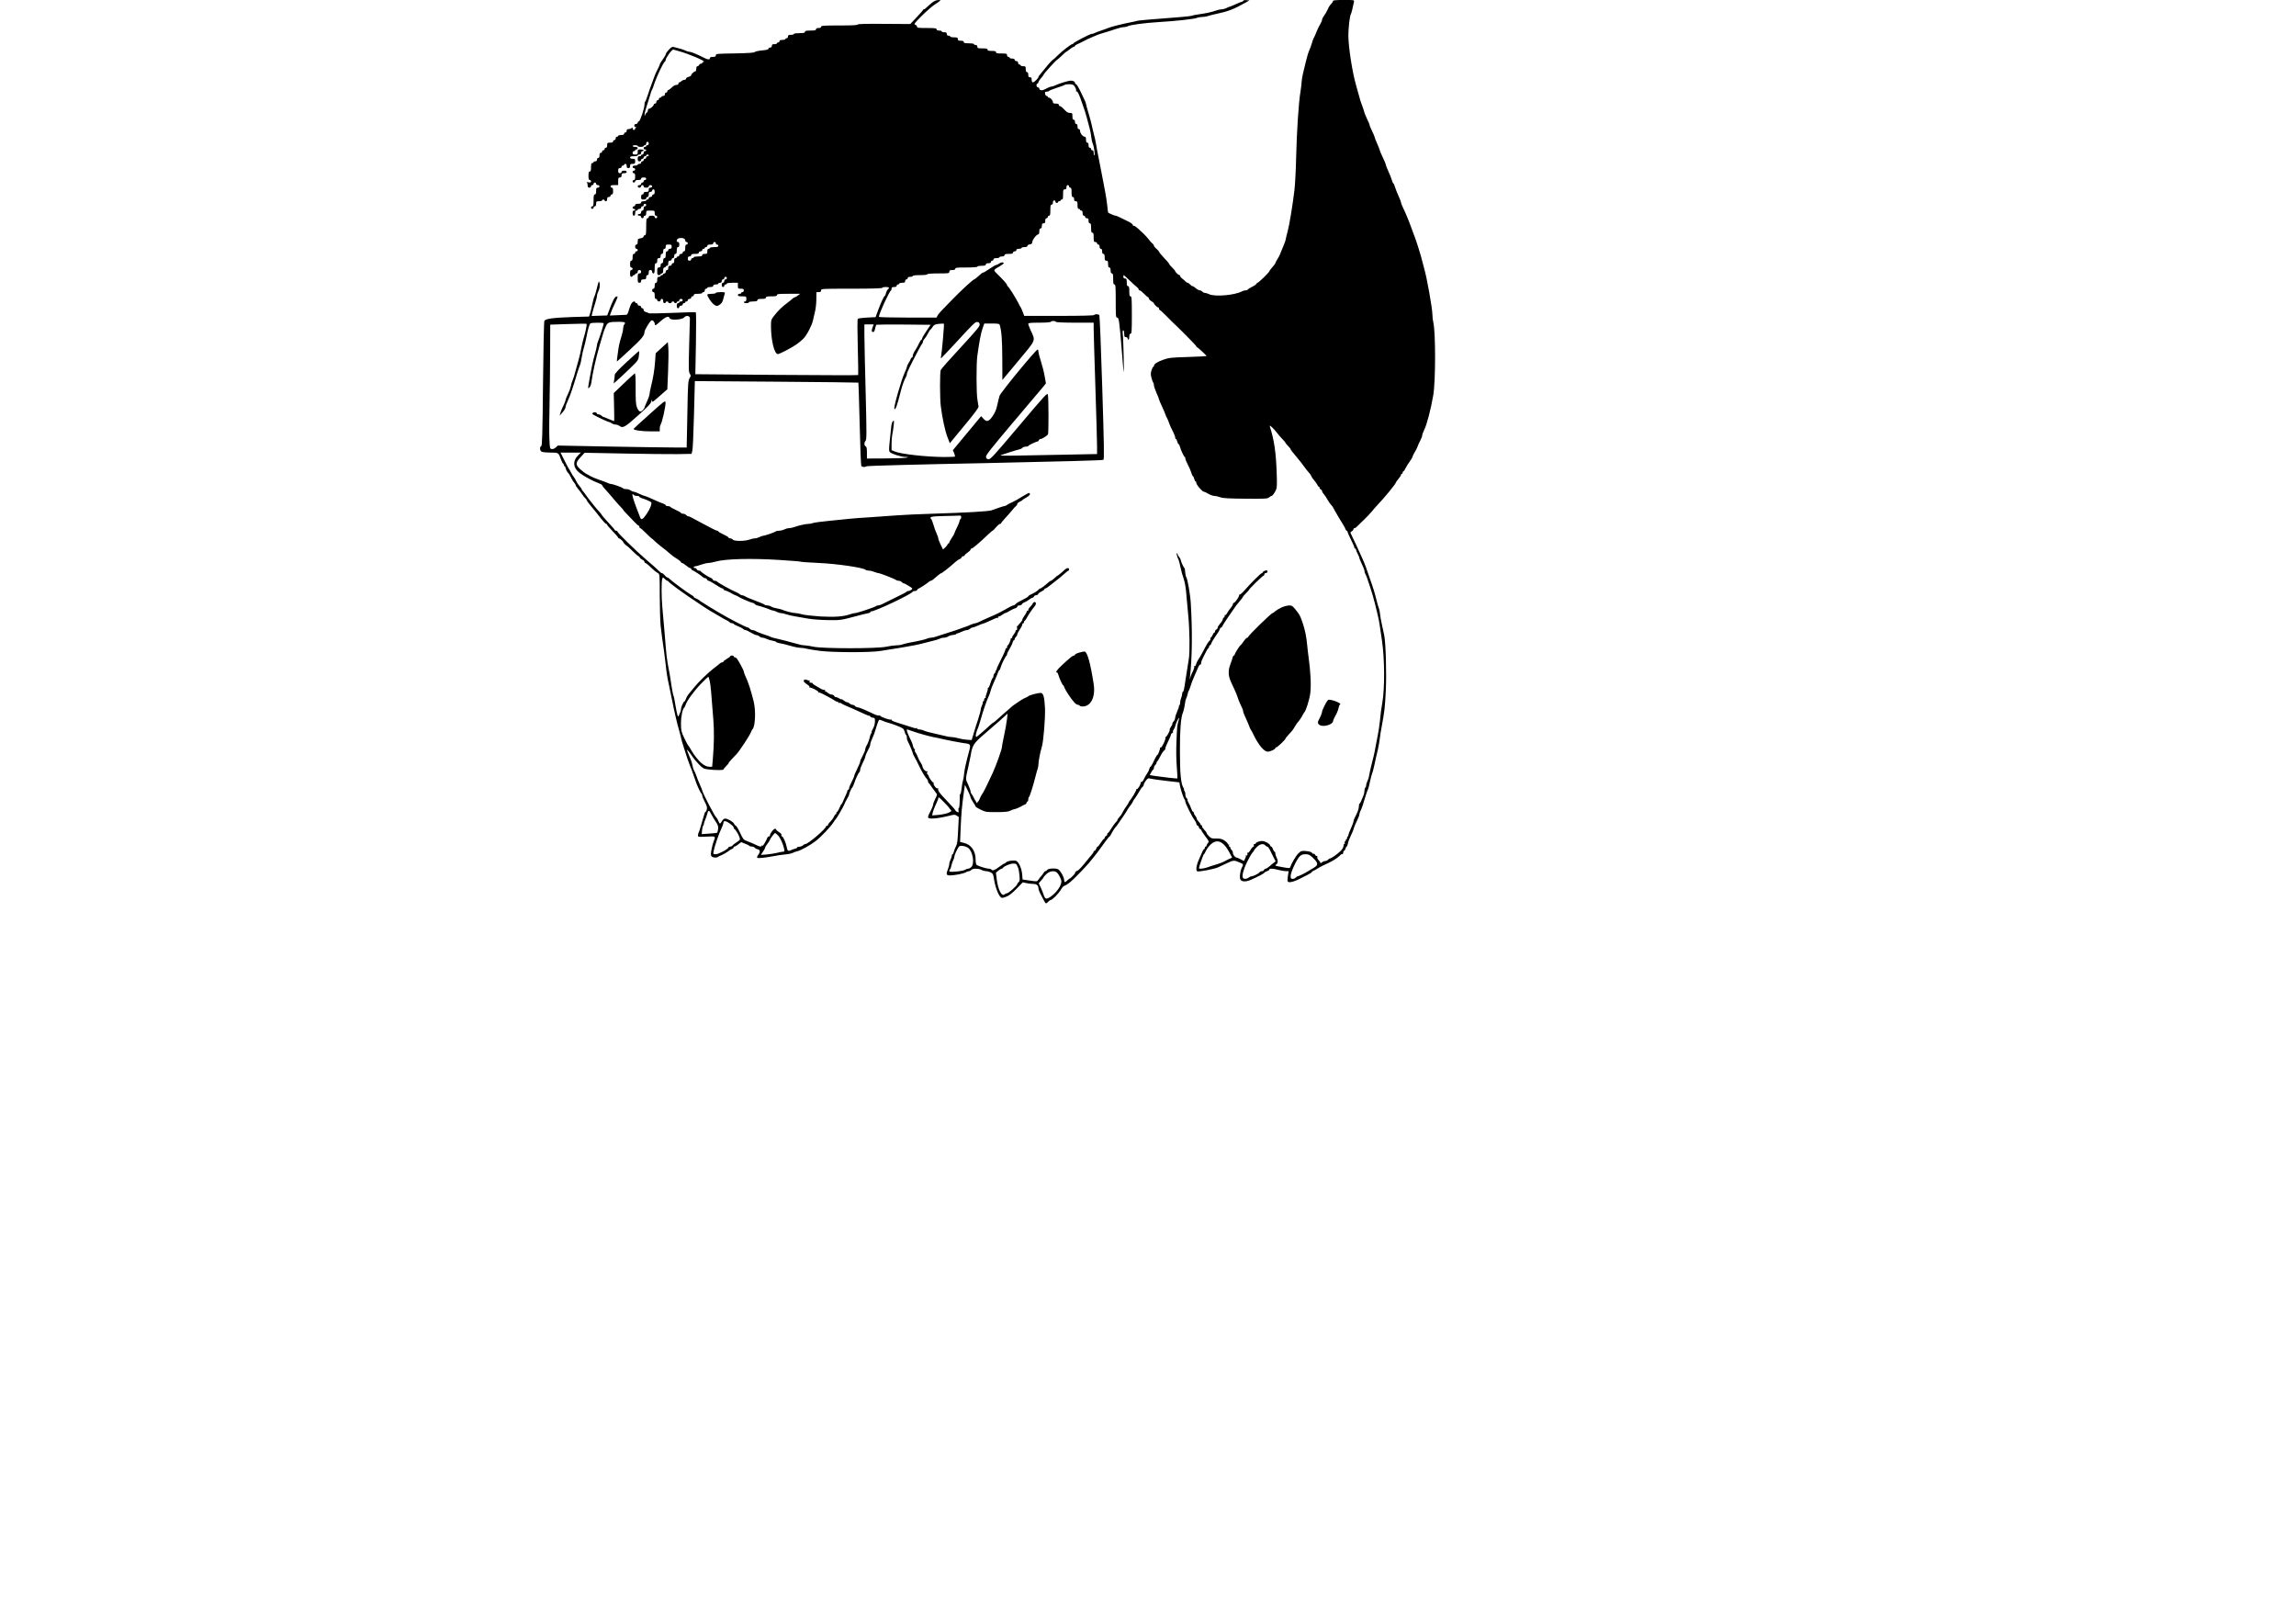 <?xml version="1.0" standalone="no"?>
<!DOCTYPE svg PUBLIC "-//W3C//DTD SVG 20010904//EN"
 "http://www.w3.org/TR/2001/REC-SVG-20010904/DTD/svg10.dtd">
<svg version="1.0" xmlns="http://www.w3.org/2000/svg"
 width="2704pt" height="1896pt" viewBox="0 0 2704 1896"
 preserveAspectRatio="xMidYMid meet">
<g transform="translate(0,1896) scale(0.1,-0.1)"
fill="#000000" stroke="none">
<path d="M10975 18927 c-22 -18 -50 -42 -62 -54 -12 -13 -27 -23 -33 -23 -5 0
-10 -3 -10 -7 0 -5 -34 -44 -75 -87 l-75 -79 -310 2 c-215 2 -310 -1 -310 -8
0 -8 -69 -11 -215 -11 -184 0 -215 -2 -215 -15 0 -10 -10 -15 -30 -15 -20 0
-30 -5 -30 -15 0 -12 -14 -15 -65 -15 -51 0 -65 -3 -65 -15 0 -12 -14 -15 -65
-15 -37 0 -65 -4 -65 -10 0 -5 -16 -10 -35 -10 -28 0 -35 -4 -35 -20 0 -11 -7
-20 -15 -20 -8 0 -15 -4 -15 -10 0 -5 -16 -10 -35 -10 -24 0 -35 -5 -35 -15 0
-8 -7 -15 -15 -15 -8 0 -15 -4 -15 -10 0 -5 -13 -10 -30 -10 -23 0 -30 -4 -30
-20 0 -13 -7 -20 -20 -20 -11 0 -20 -6 -20 -14 0 -9 -22 -15 -77 -20 -43 -4
-81 -13 -85 -19 -5 -8 -73 -13 -233 -16 -213 -3 -225 -4 -225 -22 0 -15 -7
-19 -35 -19 -24 0 -35 -5 -35 -15 0 -20 -23 -19 -68 4 -78 40 -153 71 -171 71
-11 0 -32 6 -48 14 -25 12 -53 21 -140 43 -17 4 -31 -4 -57 -33 -20 -22 -36
-45 -36 -53 0 -7 -16 -35 -35 -61 -19 -26 -35 -52 -35 -58 0 -6 -12 -33 -26
-59 -14 -26 -32 -66 -39 -88 -7 -22 -22 -62 -33 -90 -11 -27 -30 -83 -43 -123
-13 -41 -27 -76 -31 -79 -5 -2 -8 -17 -8 -33 0 -45 -52 -200 -67 -200 -7 0
-13 -7 -13 -15 0 -8 -9 -15 -20 -15 -13 0 -20 -7 -20 -19 0 -13 6 -18 18 -16
9 1 11 0 5 -2 -7 -3 -13 -11 -13 -19 0 -8 -7 -14 -15 -14 -8 0 -15 8 -15 17 0
13 -3 14 -12 5 -7 -7 -22 -12 -35 -12 -16 0 -23 -6 -23 -20 0 -11 -7 -20 -15
-20 -8 0 -15 -7 -15 -15 0 -10 -11 -15 -35 -15 -19 0 -35 -4 -35 -10 0 -5 -7
-10 -15 -10 -8 0 -15 -9 -15 -20 0 -11 -7 -20 -15 -20 -8 0 -15 -7 -15 -15 0
-10 -11 -15 -35 -15 -32 0 -35 -2 -35 -30 0 -20 -5 -30 -15 -30 -8 0 -15 -7
-15 -15 0 -8 -7 -15 -15 -15 -8 0 -15 -7 -15 -15 0 -8 -7 -15 -15 -15 -10 0
-15 -10 -15 -30 0 -20 -5 -30 -15 -30 -8 0 -15 -9 -15 -20 0 -13 -7 -20 -20
-20 -11 0 -20 -4 -20 -10 0 -5 -7 -10 -15 -10 -11 0 -15 -12 -15 -50 0 -38 -4
-50 -15 -50 -11 0 -15 -12 -15 -50 0 -38 4 -50 15 -50 8 0 15 -7 15 -16 0 -13
-7 -15 -32 -11 -18 3 -27 3 -20 0 6 -2 12 -18 12 -34 0 -22 5 -29 20 -29 11 0
20 7 20 15 0 8 7 15 15 15 8 0 15 7 15 15 0 8 7 15 15 15 8 0 15 -7 15 -15 0
-8 9 -15 20 -15 11 0 20 -7 20 -15 0 -8 -9 -15 -20 -15 -17 0 -20 -7 -20 -40
0 -29 -4 -40 -15 -40 -12 0 -15 -14 -15 -70 0 -56 -3 -70 -15 -70 -8 0 -15 -7
-15 -15 0 -8 7 -15 15 -15 8 0 15 7 15 15 0 8 7 15 15 15 10 0 15 10 15 30 0
28 3 30 35 30 19 0 35 5 35 10 0 6 7 10 15 10 8 0 15 -4 15 -10 0 -5 7 -10 15
-10 9 0 15 9 15 25 0 18 5 25 20 25 11 0 20 7 20 15 0 8 7 15 15 15 11 0 15
11 15 40 0 29 -4 40 -15 40 -8 0 -15 7 -15 15 0 11 12 15 45 15 l45 0 0 45 c0
38 3 45 20 45 15 0 20 7 20 25 0 21 5 25 30 25 20 0 30 5 30 15 0 10 -10 15
-30 15 -20 0 -30 -5 -30 -15 0 -8 -9 -15 -20 -15 -16 0 -20 7 -20 30 0 23 4
30 20 30 11 0 20 7 20 15 0 8 7 15 15 15 8 0 15 5 15 10 0 6 7 10 15 10 9 0
15 -9 15 -25 0 -18 5 -25 20 -25 15 0 20 7 20 25 0 21 5 25 30 25 27 0 30 3
30 30 0 27 -3 30 -30 30 -20 0 -30 5 -30 15 0 11 12 15 45 15 25 0 45 5 45 10
0 6 9 10 20 10 13 0 20 7 20 20 0 11 7 20 15 20 8 0 15 5 15 10 0 6 -16 10
-35 10 -32 0 -35 -2 -35 -30 0 -27 -3 -30 -30 -30 -23 0 -30 4 -30 20 0 11 7
20 15 20 8 0 15 5 15 10 0 6 7 10 15 10 8 0 15 7 15 15 0 10 -10 15 -30 15
-16 0 -30 5 -30 10 0 6 14 10 30 10 17 0 30 -4 30 -10 0 -5 16 -10 35 -10 19
0 35 5 35 10 0 6 7 10 15 10 8 0 15 9 15 20 0 11 7 20 15 20 8 0 15 -9 15 -20
0 -11 -7 -20 -15 -20 -8 0 -15 -4 -15 -10 0 -5 -7 -10 -15 -10 -8 0 -15 -7
-15 -15 0 -8 7 -15 15 -15 8 0 15 -4 15 -10 0 -5 -7 -10 -15 -10 -8 0 -15 -9
-15 -20 0 -11 -7 -20 -15 -20 -8 0 -15 -4 -15 -10 0 -5 -9 -10 -20 -10 -16 0
-20 -7 -20 -30 0 -23 4 -30 20 -30 11 0 20 7 20 15 0 8 7 15 15 15 8 0 15 7
15 15 0 8 7 15 15 15 8 0 15 5 15 10 0 6 7 10 15 10 8 0 15 -4 15 -10 0 -5 -7
-10 -15 -10 -8 0 -15 -7 -15 -15 0 -8 -7 -15 -15 -15 -8 0 -15 -7 -15 -15 0
-8 -7 -15 -15 -15 -8 0 -15 -7 -15 -15 0 -8 -9 -15 -20 -15 -11 0 -20 -4 -20
-10 0 -5 -13 -10 -30 -10 -20 0 -30 -5 -30 -15 0 -8 7 -15 15 -15 8 0 15 -7
15 -15 0 -8 -7 -15 -15 -15 -8 0 -15 -7 -15 -15 0 -8 7 -15 15 -15 11 0 15
-11 15 -40 0 -29 -4 -40 -15 -40 -8 0 -15 -7 -15 -15 0 -8 7 -15 15 -15 8 0
15 7 15 15 0 10 11 15 35 15 24 0 35 5 35 15 0 10 10 15 30 15 20 0 30 -5 30
-15 0 -8 -7 -15 -15 -15 -8 0 -15 -7 -15 -15 0 -8 -7 -15 -15 -15 -8 0 -15 -7
-15 -15 0 -8 -9 -15 -20 -15 -11 0 -20 -7 -20 -15 0 -8 9 -15 20 -15 11 0 20
7 20 15 0 8 7 15 15 15 8 0 15 -7 15 -15 0 -10 10 -15 30 -15 20 0 30 5 30 15
0 8 9 15 20 15 11 0 20 -7 20 -15 0 -8 -9 -15 -20 -15 -15 0 -20 -7 -20 -25 0
-21 -5 -25 -30 -25 -20 0 -30 -5 -30 -15 0 -8 -7 -15 -15 -15 -10 0 -15 -10
-15 -30 0 -27 3 -30 30 -30 20 0 30 5 30 15 0 8 7 15 15 15 10 0 15 10 15 30
0 23 4 30 20 30 11 0 20 7 20 15 0 8 7 15 15 15 10 0 15 -10 15 -30 0 -20 -5
-30 -15 -30 -8 0 -15 -7 -15 -15 0 -8 -9 -15 -20 -15 -11 0 -20 -7 -20 -15 0
-8 -7 -15 -15 -15 -8 0 -15 -4 -15 -10 0 -5 -13 -10 -30 -10 -20 0 -30 -5 -30
-15 0 -10 -11 -15 -35 -15 -24 0 -35 -5 -35 -15 0 -8 -7 -15 -15 -15 -8 0 -15
-7 -15 -15 0 -8 7 -15 15 -15 8 0 15 -4 15 -10 0 -5 -7 -10 -15 -10 -10 0 -15
-10 -15 -30 0 -20 5 -30 15 -30 10 0 15 10 15 30 0 20 5 30 15 30 8 0 15 5 15
10 0 6 9 10 20 10 11 0 20 7 20 15 0 8 7 15 15 15 8 0 15 7 15 15 0 8 7 15 15
15 8 0 15 -7 15 -15 0 -8 -7 -15 -15 -15 -9 0 -15 -9 -15 -25 0 -16 -6 -25
-15 -25 -8 0 -15 -9 -15 -20 0 -13 -7 -20 -20 -20 -11 0 -20 -4 -20 -10 0 -5
9 -10 20 -10 11 0 20 -7 20 -15 0 -8 7 -15 15 -15 8 0 15 7 15 15 0 8 7 15 15
15 10 0 15 10 15 30 0 29 1 30 50 30 49 0 50 -1 50 -30 0 -20 5 -30 15 -30 8
0 15 -7 15 -15 0 -8 -7 -15 -15 -15 -8 0 -15 7 -15 15 0 10 -11 15 -35 15 -24
0 -35 -5 -35 -15 0 -8 -7 -15 -15 -15 -12 0 -15 -18 -15 -100 0 -82 -3 -100
-15 -100 -8 0 -15 -7 -15 -15 0 -8 -14 -17 -35 -21 -32 -6 -35 -9 -35 -40 0
-24 -5 -34 -15 -34 -9 0 -15 -9 -15 -25 0 -16 6 -25 15 -25 8 0 15 -7 15 -15
0 -8 -7 -15 -15 -15 -8 0 -15 -7 -15 -15 0 -8 -7 -15 -15 -15 -11 0 -15 -11
-15 -40 0 -29 -4 -40 -15 -40 -11 0 -15 -11 -15 -40 0 -29 4 -40 15 -40 8 0
15 -7 15 -15 0 -8 -7 -15 -15 -15 -11 0 -15 -11 -15 -40 0 -29 4 -40 15 -40 8
0 15 5 15 10 0 6 7 10 15 10 8 0 15 5 15 10 0 6 7 10 15 10 8 0 15 9 15 20 0
13 7 20 20 20 13 0 20 -7 20 -20 0 -13 -7 -20 -20 -20 -18 0 -20 -7 -20 -55 0
-48 2 -55 20 -55 13 0 20 7 20 20 0 16 7 20 30 20 25 0 30 4 30 25 0 16 6 25
15 25 10 0 15 10 15 30 0 23 4 30 20 30 13 0 20 -7 20 -20 0 -11 7 -20 15 -20
12 0 15 13 15 60 0 47 3 60 15 60 10 0 15 10 15 30 0 23 4 30 20 30 15 0 20 7
20 25 0 16 6 25 15 25 10 0 15 10 15 30 0 20 5 30 15 30 9 0 15 9 15 25 0 22
4 25 35 25 31 0 35 -3 35 -25 0 -18 -5 -25 -20 -25 -11 0 -20 -7 -20 -15 0 -8
-7 -15 -15 -15 -11 0 -15 -11 -15 -40 0 -29 -4 -40 -15 -40 -10 0 -15 -10 -15
-30 0 -20 -5 -30 -15 -30 -9 0 -15 -9 -15 -25 0 -18 -5 -25 -20 -25 -17 0 -20
-7 -20 -45 0 -38 3 -45 20 -45 11 0 20 5 20 10 0 6 7 10 15 10 10 0 15 11 15
35 0 24 5 35 15 35 8 0 15 5 15 10 0 6 7 10 15 10 10 0 15 10 15 30 0 23 4 30
20 30 11 0 20 7 20 15 0 8 7 15 15 15 9 0 15 9 15 25 0 16 6 25 15 25 11 0 15
11 15 40 0 29 4 40 15 40 10 0 15 10 15 30 0 20 -5 30 -15 30 -26 0 -17 37 10
44 38 10 75 -3 75 -25 0 -10 7 -19 15 -19 8 0 15 -7 15 -15 0 -8 -7 -15 -15
-15 -11 0 -15 -11 -15 -40 0 -29 -4 -40 -15 -40 -8 0 -15 -7 -15 -15 0 -8 -9
-15 -20 -15 -11 0 -20 -7 -20 -15 0 -8 -7 -15 -15 -15 -8 0 -15 -4 -15 -10 0
-5 -7 -10 -15 -10 -10 0 -15 -10 -15 -30 0 -20 -5 -30 -15 -30 -8 0 -15 -7
-15 -15 0 -8 -9 -15 -20 -15 -15 0 -20 -7 -20 -25 0 -16 -6 -25 -15 -25 -8 0
-15 -9 -15 -20 0 -11 -7 -20 -15 -20 -8 0 -15 -4 -15 -10 0 -5 -7 -10 -15 -10
-8 0 -15 -4 -15 -10 0 -5 -9 -10 -20 -10 -16 0 -20 -7 -20 -35 0 -24 -5 -35
-15 -35 -10 0 -15 -11 -15 -35 0 -24 -5 -35 -15 -35 -8 0 -15 -9 -15 -20 0
-11 7 -20 15 -20 11 0 15 -11 15 -40 0 -29 4 -40 15 -40 8 0 15 -7 15 -15 0
-8 9 -15 20 -15 11 0 20 7 20 15 0 8 7 15 15 15 9 0 15 -9 15 -25 0 -16 6 -25
15 -25 8 0 15 5 15 10 0 6 7 10 15 10 8 0 15 -4 15 -10 0 -5 9 -10 20 -10 11
0 20 5 20 10 0 6 7 10 15 10 8 0 15 -4 15 -10 0 -5 7 -10 15 -10 8 0 15 5 15
10 0 6 7 10 15 10 8 0 15 7 15 15 0 8 9 15 20 15 11 0 20 -7 20 -15 0 -8 -9
-15 -20 -15 -11 0 -20 -4 -20 -10 0 -5 -7 -10 -15 -10 -10 0 -15 -10 -15 -30
0 -20 5 -30 15 -30 8 0 15 7 15 15 0 8 9 15 20 15 11 0 20 7 20 15 0 8 7 15
15 15 8 0 15 5 15 10 0 6 7 10 15 10 8 0 15 7 15 15 0 8 9 15 20 15 11 0 20 7
20 15 0 8 7 15 15 15 8 0 15 7 15 15 0 11 12 15 50 15 28 0 50 5 50 10 0 6 7
10 15 10 8 0 15 9 15 20 0 11 7 20 15 20 8 0 15 5 15 10 0 6 16 10 35 10 24 0
35 5 35 15 0 10 10 15 30 15 17 0 30 5 30 10 0 6 9 10 20 10 13 0 20 7 20 20
0 11 7 20 15 20 8 0 15 7 15 15 0 8 7 15 15 15 8 0 15 -7 15 -15 0 -8 -7 -15
-15 -15 -8 0 -15 -9 -15 -20 0 -11 -7 -20 -15 -20 -9 0 -15 -9 -15 -25 0 -16
6 -25 15 -25 8 0 15 7 15 15 0 8 7 15 15 15 8 0 15 5 15 10 0 6 28 10 65 10
l65 0 0 -35 c0 -33 2 -35 35 -35 28 0 35 -4 35 -20 0 -11 -7 -20 -15 -20 -8 0
-15 -4 -15 -10 0 -5 -9 -10 -20 -10 -11 0 -20 -7 -20 -15 0 -11 12 -15 50 -15
49 0 50 -1 50 -30 0 -20 -5 -30 -15 -30 -8 0 -15 -4 -15 -10 0 -5 14 -10 30
-10 17 0 30 5 30 10 0 6 23 10 50 10 38 0 50 4 50 15 0 11 12 15 50 15 38 0
50 4 50 15 0 12 14 15 65 15 51 0 65 3 65 15 0 13 22 15 136 15 l137 0 -26
-20 c-14 -11 -29 -20 -34 -20 -5 0 -18 -8 -29 -17 -10 -10 -37 -31 -59 -48
-60 -44 -112 -94 -156 -151 -38 -49 -39 -53 -39 -130 1 -167 40 -324 81 -324
20 0 159 72 219 114 25 17 61 47 81 67 39 38 104 163 113 214 3 17 13 59 22
95 10 37 18 103 18 153 l1 87 28 0 c20 0 27 5 27 20 0 20 7 20 360 20 233 0
360 4 360 10 0 6 18 10 40 10 42 0 50 -9 26 -29 -8 -7 -18 -26 -21 -42 -4 -16
-10 -31 -15 -34 -12 -7 -43 -74 -79 -170 l-29 -80 -101 -5 c-55 -3 -104 -9
-109 -15 -5 -6 -5 -144 0 -334 5 -178 7 -326 4 -328 -3 -3 -435 -2 -961 2
l-956 8 7 362 c4 211 3 364 -2 367 -5 3 -130 0 -279 -7 -148 -6 -272 -8 -275
-4 -3 4 -18 11 -33 14 -17 5 -27 14 -27 26 0 10 -7 19 -15 19 -8 0 -15 7 -15
15 0 8 -9 15 -20 15 -11 0 -20 7 -20 15 0 8 -7 15 -15 15 -8 0 -15 5 -15 10 0
19 -28 10 -44 -15 -9 -14 -22 -49 -30 -77 -7 -30 -19 -54 -27 -55 -8 -1 -55
-3 -106 -5 l-91 -4 9 25 c14 39 23 60 58 134 30 65 30 68 11 65 -21 -3 -46
-52 -90 -173 l-19 -50 -91 -3 -92 -3 7 33 c4 18 18 66 31 106 13 40 24 83 24
95 0 12 6 33 13 47 19 35 26 80 17 110 -6 23 -7 22 -18 -15 -6 -22 -16 -62
-23 -90 -7 -27 -16 -54 -20 -60 -4 -5 -15 -46 -24 -90 -9 -44 -21 -94 -27
-111 l-11 -32 -206 -6 c-220 -8 -307 -20 -320 -45 -5 -9 -12 -343 -16 -743 -6
-604 -10 -728 -21 -732 -21 -8 -17 -54 5 -66 11 -5 58 -10 104 -10 95 0 95 0
122 -77 11 -29 23 -53 27 -53 4 0 8 -7 8 -15 0 -8 4 -15 9 -15 5 0 11 -12 14
-27 3 -16 14 -37 25 -49 11 -11 28 -38 38 -60 10 -21 26 -48 36 -58 10 -11 18
-25 18 -30 0 -6 12 -24 26 -41 15 -16 36 -46 49 -65 12 -19 30 -41 39 -49 9
-7 16 -18 16 -23 0 -5 26 -40 57 -77 32 -37 81 -98 108 -134 28 -36 56 -66 63
-66 6 -1 12 -5 12 -11 0 -5 29 -39 65 -76 36 -37 65 -71 65 -75 0 -5 4 -9 10
-9 10 0 50 -36 50 -45 0 -7 39 -45 45 -45 3 0 32 -27 65 -60 33 -33 64 -60 69
-60 5 0 11 -7 15 -15 3 -8 17 -20 31 -27 14 -6 25 -17 25 -25 0 -7 4 -13 10
-13 5 0 25 -15 44 -32 50 -49 82 -75 105 -88 20 -10 21 -17 21 -263 0 -139 5
-297 10 -352 11 -96 15 -128 41 -310 6 -44 15 -116 20 -160 9 -90 18 -145 42
-255 8 -41 23 -111 32 -155 26 -134 62 -287 80 -345 9 -30 20 -73 25 -95 4
-22 19 -76 34 -120 14 -44 33 -102 42 -130 9 -27 22 -63 29 -80 8 -16 25 -61
38 -100 13 -38 30 -86 37 -105 19 -52 54 -125 63 -128 4 -2 7 -12 7 -21 0 -10
14 -44 31 -76 22 -42 29 -64 24 -86 -4 -16 -10 -29 -15 -29 -4 0 -10 -10 -13
-23 -3 -12 -10 -35 -16 -52 -5 -16 -17 -57 -26 -90 -9 -33 -20 -68 -26 -77 -5
-10 -9 -26 -9 -37 0 -18 6 -19 100 -14 109 6 110 6 87 -50 -8 -18 -20 -62 -27
-100 -10 -53 -10 -70 0 -82 13 -16 60 -20 75 -7 6 5 26 15 45 22 19 8 51 26
70 40 19 15 43 30 53 33 9 4 17 11 17 17 0 5 5 10 11 10 6 0 26 12 44 26 l34
26 46 -18 c25 -9 48 -21 51 -25 3 -5 16 -9 28 -9 13 0 29 -6 36 -14 6 -8 21
-16 33 -18 30 -4 33 -32 7 -65 -12 -15 -17 -30 -12 -35 9 -9 107 2 207 22 28
6 82 13 120 17 39 3 79 12 90 18 11 7 36 16 55 20 39 8 153 71 215 119 68 53
177 168 214 226 8 14 18 27 22 30 11 9 97 157 105 182 4 13 18 40 30 60 13 21
24 44 24 51 0 15 30 79 40 87 4 3 13 23 20 45 15 50 53 129 63 133 4 2 7 13 7
25 0 12 14 49 30 81 17 32 30 65 30 72 0 12 22 62 51 116 5 10 9 26 9 36 0 10
11 40 24 68 13 27 31 76 40 109 10 33 22 72 29 87 11 26 12 26 47 11 19 -8 49
-19 65 -23 57 -15 163 -56 178 -69 9 -7 19 -26 22 -42 4 -16 11 -31 16 -34 5
-4 9 -17 9 -31 0 -13 4 -32 10 -42 17 -31 60 -132 60 -142 0 -5 9 -25 19 -43
23 -41 33 -60 55 -107 38 -77 70 -131 94 -156 6 -7 12 -19 12 -27 0 -9 3 -17
8 -19 4 -1 20 -23 36 -48 17 -25 38 -54 48 -66 18 -20 18 -22 -7 -71 -14 -28
-25 -58 -25 -67 0 -13 -20 -61 -51 -118 -5 -10 -9 -25 -9 -33 0 -27 116 -17
275 24 32 8 45 7 63 -5 l24 -16 -8 -156 c-5 -121 -11 -163 -24 -186 -10 -17
-21 -46 -25 -63 -4 -18 -11 -33 -16 -33 -5 0 -9 -8 -9 -17 0 -10 -7 -31 -15
-47 -8 -15 -15 -38 -15 -51 0 -12 -7 -39 -15 -58 -25 -61 -21 -77 21 -77 55 0
166 22 189 37 11 7 27 13 36 13 9 0 22 7 29 15 16 19 87 19 120 0 14 -8 38
-14 53 -15 15 0 41 -7 56 -15 23 -11 29 -23 35 -61 12 -93 48 -195 78 -226 16
-16 20 -16 65 0 35 12 69 38 124 94 l75 77 40 -9 c21 -5 58 -10 81 -10 44 0
62 -17 64 -57 0 -10 10 -37 22 -59 12 -23 30 -58 41 -78 21 -42 26 -43 51 -16
10 11 23 20 29 20 19 0 99 82 120 122 11 20 27 39 35 43 44 16 78 44 168 135
54 55 109 114 123 131 14 18 37 46 52 63 27 32 71 90 147 196 24 33 46 60 50
60 3 0 14 18 24 39 11 21 29 49 40 63 12 13 27 31 32 41 6 9 34 50 63 91 28
42 52 78 52 82 0 3 14 23 30 44 17 21 30 41 30 45 0 5 11 22 24 40 14 18 37
54 52 81 15 27 33 53 40 57 8 4 14 15 14 24 0 9 11 31 25 49 22 29 29 32 53
24 15 -4 98 -16 184 -26 l158 -18 6 -35 c7 -44 43 -153 55 -165 5 -6 9 -17 9
-26 0 -21 77 -176 107 -216 13 -17 23 -38 23 -46 0 -9 7 -18 15 -22 8 -3 15
-12 15 -20 0 -7 7 -16 15 -20 8 -3 15 -10 15 -16 0 -5 21 -37 46 -70 43 -57
45 -62 30 -79 -9 -10 -16 -23 -16 -29 0 -7 -4 -12 -10 -12 -5 0 -10 -7 -10
-15 0 -8 -4 -15 -9 -15 -5 0 -14 -15 -21 -32 -7 -18 -26 -61 -42 -96 -29 -65
-37 -127 -16 -134 21 -7 194 26 243 47 17 7 64 29 105 49 79 37 82 38 158 5
36 -15 38 -19 18 -57 -21 -41 -30 -116 -17 -141 14 -26 64 -28 118 -5 78 34
163 78 163 85 0 4 14 12 30 18 16 5 30 15 30 20 0 15 39 14 107 -4 31 -8 71
-15 89 -15 l31 0 -9 -56 c-5 -30 -6 -60 -2 -66 12 -19 83 -1 164 44 8 4 39 19
68 34 28 14 52 29 52 34 0 4 8 10 18 14 9 3 31 15 47 26 17 11 46 27 65 36
102 47 128 62 165 89 22 16 42 33 43 37 2 5 10 8 18 8 8 0 14 9 14 20 0 11 4
20 10 20 5 0 12 11 16 25 3 14 10 25 14 25 4 0 11 16 15 36 3 20 19 61 34 92
16 32 32 70 35 86 4 17 21 56 37 89 16 32 29 66 29 76 0 9 6 27 13 41 14 26
33 82 63 185 10 33 22 65 26 70 4 6 14 47 23 90 9 44 21 87 25 96 5 8 18 58
29 110 11 52 27 126 37 164 9 39 20 99 24 135 4 36 15 106 25 155 31 170 36
211 46 410 10 205 0 562 -19 655 -6 25 -18 81 -27 125 -10 44 -20 100 -22 125
-2 25 -8 54 -13 65 -4 11 -14 40 -20 65 -6 25 -18 70 -26 100 -12 48 -48 154
-109 325 -10 28 -28 73 -41 100 -34 77 -113 247 -129 278 -13 25 -13 28 5 40
11 6 20 17 20 24 0 7 6 13 13 13 7 0 20 8 28 18 9 9 45 44 80 78 35 33 80 80
99 104 19 24 46 55 60 69 85 89 220 253 220 269 1 4 14 23 30 42 17 19 30 40
30 47 0 7 5 13 10 13 6 0 10 7 10 15 0 8 4 15 9 15 5 0 17 17 26 38 10 20 30
53 45 72 15 19 31 46 35 60 4 14 18 41 30 60 12 19 25 46 30 60 4 14 18 45 31
69 13 24 24 52 24 63 0 10 11 40 24 67 31 60 77 239 106 406 28 164 29 735 1
856 -6 24 -11 67 -11 94 -1 76 -65 433 -95 535 -9 30 -20 73 -25 95 -7 39 -73
249 -90 290 -5 11 -18 45 -28 75 -37 103 -83 215 -108 263 -13 27 -24 55 -24
62 0 8 -13 42 -29 77 -16 35 -35 82 -42 106 -7 23 -15 42 -19 42 -4 0 -12 19
-19 43 -7 23 -26 70 -42 105 -16 35 -29 69 -29 75 0 7 -16 45 -35 84 -19 40
-35 77 -35 83 0 6 -14 40 -30 77 -17 36 -30 71 -30 77 0 6 -14 38 -30 71 -16
33 -30 66 -30 73 0 7 -12 36 -27 65 -14 29 -29 66 -34 82 -4 17 -17 55 -28 85
-12 30 -28 80 -35 110 -8 30 -24 88 -36 129 -44 154 -89 445 -90 583 0 90 17
235 30 253 6 9 17 51 36 143 4 22 4 22 -121 22 -80 0 -125 -4 -125 -10 0 -10
-8 -22 -38 -55 -7 -8 -20 -31 -28 -52 -9 -20 -27 -51 -40 -68 -13 -18 -24 -39
-24 -49 0 -9 -10 -33 -23 -54 -13 -20 -31 -59 -42 -87 -10 -27 -24 -59 -31
-70 -7 -11 -18 -40 -24 -65 -7 -24 -20 -62 -31 -85 -10 -22 -27 -78 -38 -125
-11 -47 -27 -112 -35 -145 -8 -33 -15 -76 -16 -96 0 -20 -7 -74 -14 -120 -21
-119 -44 -469 -51 -774 -3 -143 -12 -316 -20 -385 -21 -175 -60 -414 -80 -485
-9 -33 -19 -73 -22 -90 -2 -16 -14 -50 -25 -75 -11 -25 -27 -63 -35 -85 -7
-22 -25 -57 -38 -77 -14 -21 -25 -42 -25 -47 0 -6 -16 -27 -35 -48 -19 -21
-35 -42 -35 -47 0 -12 -127 -136 -139 -136 -5 0 -11 -6 -14 -13 -2 -7 -25 -23
-51 -35 -25 -13 -48 -27 -51 -33 -4 -5 -15 -9 -27 -9 -11 0 -32 -6 -46 -14
-85 -44 -319 -63 -382 -31 -16 8 -38 15 -48 15 -11 0 -25 7 -32 15 -7 8 -20
15 -30 15 -9 0 -30 11 -46 25 -16 14 -34 25 -40 25 -6 0 -19 9 -29 20 -10 11
-23 20 -29 20 -7 0 -19 8 -27 18 -9 9 -26 24 -37 32 -12 8 -22 20 -22 27 0 7
-4 13 -10 13 -12 0 -50 37 -50 48 0 4 -16 22 -35 41 -19 18 -35 37 -35 42 0 5
-27 37 -60 71 -33 35 -60 68 -60 73 -1 6 -14 21 -30 35 -17 13 -30 30 -30 36
0 7 -8 19 -18 26 -9 7 -29 29 -43 48 -15 19 -42 49 -60 67 -19 17 -49 45 -67
62 -18 17 -39 31 -47 31 -8 0 -15 6 -15 13 -1 6 -17 20 -38 31 -20 10 -63 31
-95 47 -31 16 -63 29 -71 29 -11 0 -72 26 -85 36 -2 2 -7 40 -11 86 -5 46 -16
119 -25 163 -9 44 -27 139 -40 210 -13 72 -31 164 -40 205 -9 41 -20 102 -25
135 -5 33 -17 87 -26 120 -9 33 -20 83 -26 110 -6 28 -23 93 -39 145 -16 53
-29 100 -29 106 0 6 -6 24 -14 40 -8 16 -31 64 -51 107 -20 43 -43 81 -51 84
-8 3 -14 11 -14 18 0 14 -22 25 -51 25 -24 0 -146 -37 -182 -56 -16 -8 -35
-14 -44 -14 -8 0 -29 -7 -46 -16 -52 -27 -61 -30 -79 -26 -10 2 -18 10 -18 18
0 8 -6 14 -14 14 -19 0 -27 37 -10 44 8 3 14 11 14 18 0 7 14 28 30 47 17 18
30 36 30 40 0 11 155 181 165 181 3 0 25 20 51 45 25 25 48 45 51 45 3 0 22
14 43 30 21 17 43 30 49 30 6 0 11 4 11 9 0 5 12 14 28 20 15 6 47 22 72 35
25 14 63 32 85 41 22 10 54 23 70 30 17 8 57 21 90 30 33 9 91 28 129 41 38
13 82 24 98 24 16 0 39 5 50 11 30 16 201 39 368 49 195 11 426 37 449 50 11
5 38 10 60 10 22 0 52 5 68 11 15 6 57 16 93 24 144 30 209 55 351 135 l44 25
-35 3 c-19 2 -36 -1 -38 -7 -2 -6 -8 -11 -14 -11 -5 0 -39 -13 -75 -30 -35
-16 -68 -30 -73 -30 -4 0 -21 -7 -36 -15 -16 -8 -41 -15 -56 -15 -15 0 -45 -6
-65 -14 -50 -18 -122 -34 -205 -45 -37 -5 -72 -12 -78 -16 -6 -3 -61 -10 -123
-15 -375 -29 -514 -41 -527 -46 -8 -3 -35 -10 -60 -14 -112 -22 -256 -58 -282
-71 -10 -5 -46 -18 -80 -29 -35 -12 -71 -25 -80 -31 -10 -5 -24 -9 -33 -9 -18
0 -209 -99 -213 -111 -2 -5 -8 -9 -14 -9 -14 0 -127 -87 -176 -137 -23 -24
-44 -43 -47 -43 -6 0 -54 -51 -85 -91 -14 -18 -40 -49 -57 -69 -18 -21 -33
-41 -33 -46 0 -15 -50 -64 -65 -64 -10 0 -15 10 -15 30 0 23 -4 30 -20 30 -16
0 -20 7 -20 30 0 20 -5 30 -15 30 -10 0 -15 11 -15 35 0 32 -2 35 -30 35 -16
0 -30 5 -30 10 0 6 -7 10 -15 10 -8 0 -15 9 -15 20 0 13 -7 20 -20 20 -11 0
-20 7 -20 15 0 10 -10 15 -30 15 -16 0 -30 5 -30 10 0 6 -7 10 -15 10 -8 0
-15 9 -15 20 0 18 -7 20 -65 20 -51 0 -65 3 -65 15 0 11 -12 15 -50 15 -38 0
-50 4 -50 15 0 12 -13 15 -60 15 -53 0 -60 2 -60 20 0 13 -7 20 -20 20 -11 0
-20 5 -20 10 0 6 -27 10 -60 10 -47 0 -60 3 -60 15 0 10 -11 15 -35 15 -28 0
-35 4 -35 20 0 17 -7 20 -45 20 -25 0 -45 5 -45 10 0 6 -9 10 -20 10 -13 0
-20 7 -20 20 0 16 -7 20 -30 20 -16 0 -30 5 -30 10 0 6 -13 10 -30 10 -20 0
-30 5 -30 15 0 12 -19 15 -115 15 -97 0 -115 2 -115 15 0 9 -9 19 -21 23 -18
7 -11 18 73 102 52 52 121 113 154 135 82 55 82 55 44 54 -24 0 -48 -10 -75
-32z m-2985 -568 c115 -30 327 -120 298 -127 -10 -2 -18 -8 -18 -13 0 -5 -7
-9 -15 -9 -9 0 -18 -7 -21 -15 -4 -8 -12 -15 -20 -15 -9 0 -14 -11 -14 -30 0
-16 -4 -30 -10 -30 -15 0 -50 -33 -50 -46 0 -7 -13 -15 -30 -19 -16 -4 -30
-13 -30 -21 0 -8 -9 -14 -19 -14 -11 0 -26 -7 -35 -15 -8 -8 -19 -15 -25 -15
-6 0 -11 -7 -11 -15 0 -9 -9 -15 -24 -15 -14 0 -38 -13 -54 -30 -17 -16 -35
-30 -41 -30 -6 0 -11 -7 -11 -15 0 -8 -7 -15 -15 -15 -8 0 -15 -9 -15 -20 0
-13 -7 -20 -20 -20 -11 0 -20 -4 -20 -10 0 -5 -7 -10 -15 -10 -8 0 -15 -7 -15
-15 0 -8 -7 -15 -15 -15 -8 0 -15 -9 -15 -20 0 -11 -7 -20 -15 -20 -8 0 -15
-4 -15 -10 0 -15 -38 -50 -55 -50 -8 0 -15 -9 -15 -20 0 -10 -6 -23 -14 -27
-8 -4 -16 -17 -19 -28 -4 -17 -5 -16 -6 4 0 14 10 56 23 95 13 39 32 98 41
131 9 33 20 65 25 70 4 6 13 28 19 50 11 38 61 157 84 200 6 11 17 32 24 47 8
15 18 30 24 33 5 4 9 12 9 19 0 26 75 127 90 122 8 -3 35 -10 60 -17z m4672
-427 c10 -18 15 -38 12 -44 -4 -6 -3 -8 3 -5 12 8 34 -37 68 -140 15 -43 29
-85 32 -93 6 -15 31 -105 58 -211 8 -31 16 -76 18 -100 3 -24 9 -55 16 -69 15
-34 30 -140 19 -140 -4 0 -8 14 -8 30 0 20 -5 30 -15 30 -8 0 -15 7 -15 15 0
8 -7 15 -15 15 -10 0 -15 10 -15 30 0 20 -5 30 -15 30 -10 0 -15 11 -15 35 0
25 -4 35 -16 35 -21 0 -53 40 -54 68 0 13 -6 22 -15 22 -10 0 -15 10 -15 30 0
20 -5 30 -15 30 -9 0 -15 9 -15 25 0 16 -6 25 -15 25 -11 0 -15 11 -15 40 0
38 -2 40 -30 40 -22 0 -39 10 -66 40 -20 22 -43 40 -50 40 -8 0 -14 7 -14 15
0 10 -11 15 -35 15 -26 0 -35 4 -35 17 0 20 -28 53 -47 53 -7 0 -13 5 -13 10
0 6 -6 10 -14 10 -7 0 -16 11 -18 25 -4 21 -1 25 18 25 12 0 25 4 28 9 4 5 43
21 89 36 45 14 89 30 97 36 8 5 35 8 59 7 39 -3 47 -7 63 -36z m-72 -1167 c0
-8 7 -15 15 -15 12 0 15 -13 15 -55 0 -42 3 -55 15 -55 9 0 15 -9 15 -25 0
-18 5 -25 20 -25 17 0 20 -7 20 -45 0 -33 4 -45 15 -45 8 0 15 -4 15 -10 0 -5
7 -10 15 -10 10 0 15 -10 15 -30 0 -20 5 -30 15 -30 8 0 15 -7 15 -15 0 -8 9
-15 20 -15 16 0 20 -7 20 -30 0 -20 5 -30 15 -30 12 0 15 -13 15 -55 0 -42 3
-55 15 -55 12 0 15 -13 15 -55 0 -48 2 -55 20 -55 11 0 20 -7 20 -15 0 -8 7
-15 15 -15 9 0 15 -9 15 -25 0 -16 6 -25 15 -25 10 0 15 -10 15 -30 0 -20 5
-30 15 -30 11 0 15 -11 15 -40 0 -33 3 -40 20 -40 17 0 20 -7 20 -40 0 -29 4
-40 15 -40 10 0 15 -11 15 -35 0 -24 5 -35 15 -35 12 0 15 -14 15 -65 0 -51 3
-65 15 -65 13 0 15 -28 15 -195 0 -182 1 -195 18 -195 19 0 25 -39 53 -385 25
-318 28 -327 23 -85 -3 129 -7 254 -11 278 -3 27 -1 42 6 42 6 0 11 -17 11
-40 0 -33 3 -40 20 -40 11 0 20 -7 20 -15 0 -8 5 -15 10 -15 6 0 10 16 10 35
0 24 5 35 15 35 13 0 15 31 15 220 0 189 -2 220 -15 220 -12 0 -15 13 -15 60
0 47 -3 60 -15 60 -11 0 -15 12 -15 45 0 38 -3 45 -20 45 -13 0 -20 7 -20 20
0 11 2 20 4 20 3 0 31 -26 64 -57 32 -32 71 -67 85 -78 15 -11 27 -25 27 -32
0 -7 6 -13 13 -13 7 0 30 -18 51 -40 21 -22 42 -40 47 -40 5 0 9 -6 9 -14 0
-8 14 -23 30 -33 17 -9 30 -21 30 -25 0 -11 38 -48 50 -48 6 0 10 -7 10 -15 0
-8 4 -15 8 -15 5 0 35 -27 68 -61 32 -33 67 -68 77 -77 88 -81 287 -283 287
-291 0 -6 4 -11 9 -11 8 0 111 -96 111 -103 0 -2 -99 -7 -219 -11 -201 -6
-226 -9 -293 -33 -70 -25 -108 -50 -108 -73 0 -5 -4 -10 -8 -10 -5 0 -14 -19
-21 -42 -10 -33 -10 -51 0 -87 6 -25 16 -50 20 -55 5 -6 9 -20 9 -33 0 -13 14
-53 30 -90 17 -36 30 -70 30 -76 0 -5 15 -42 34 -81 18 -39 37 -82 41 -96 4
-14 13 -34 20 -45 6 -11 18 -38 25 -60 7 -22 26 -64 42 -93 15 -29 28 -61 28
-72 0 -11 4 -20 9 -20 5 0 12 -13 16 -30 4 -16 10 -30 15 -30 4 0 11 -12 15
-27 10 -40 49 -123 57 -123 5 0 8 -8 8 -19 0 -10 13 -43 29 -72 16 -30 35 -74
42 -97 6 -23 16 -42 20 -42 4 0 10 -13 14 -30 4 -16 11 -30 16 -30 5 0 9 -8 9
-19 0 -20 69 -101 87 -101 6 0 31 -11 54 -25 24 -14 56 -25 70 -25 15 0 46 -7
70 -16 35 -12 98 -15 300 -17 232 -2 259 0 276 16 11 9 23 17 28 17 10 0 31
27 51 67 13 27 15 59 10 195 -8 251 -29 394 -82 560 -7 22 49 -31 88 -82 14
-19 42 -52 62 -72 20 -20 36 -40 36 -43 0 -4 14 -20 30 -37 17 -16 30 -34 30
-39 0 -5 30 -44 68 -88 37 -44 78 -96 92 -117 14 -20 37 -50 52 -66 15 -15 29
-36 33 -47 3 -10 19 -33 35 -51 16 -18 32 -42 36 -52 3 -10 10 -18 15 -18 5 0
9 -6 9 -14 0 -8 7 -16 15 -20 8 -3 15 -12 15 -19 0 -8 10 -25 23 -39 12 -14
31 -42 41 -62 11 -20 30 -48 43 -62 13 -14 23 -27 23 -30 0 -5 110 -193 131
-224 5 -8 12 -23 15 -32 4 -10 10 -18 15 -18 5 0 9 -6 9 -12 0 -7 18 -49 40
-92 22 -43 40 -85 40 -92 0 -8 5 -14 10 -14 6 0 10 -6 10 -13 0 -7 9 -29 20
-50 11 -20 20 -43 20 -49 0 -7 14 -40 30 -73 16 -33 30 -69 30 -80 0 -12 4
-25 8 -30 15 -17 94 -261 117 -361 7 -32 21 -88 30 -124 9 -36 21 -94 25 -130
5 -36 17 -114 26 -175 31 -214 34 -555 4 -730 -16 -98 -18 -108 -29 -220 -6
-55 -17 -131 -26 -170 -8 -38 -20 -99 -26 -135 -10 -61 -19 -99 -55 -240 -7
-30 -16 -72 -19 -92 -3 -21 -12 -50 -20 -65 -8 -15 -15 -38 -15 -50 0 -12 -4
-25 -10 -28 -5 -3 -10 -19 -10 -35 0 -16 -6 -44 -14 -62 -8 -18 -20 -47 -27
-65 -7 -17 -16 -30 -19 -28 -3 2 -5 -12 -6 -30 0 -31 -18 -78 -50 -137 -7 -14
-14 -33 -14 -42 0 -8 -13 -45 -30 -81 -16 -36 -30 -72 -30 -80 0 -7 -5 -17
-10 -20 -6 -4 -8 -11 -5 -16 4 -5 1 -9 -4 -9 -6 0 -11 -7 -11 -15 0 -8 -4 -15
-10 -15 -5 0 -6 -7 -3 -17 4 -9 2 -14 -3 -11 -5 4 -10 -7 -11 -23 -1 -19 -15
-42 -36 -62 -39 -38 -109 -87 -124 -87 -6 0 -16 -7 -23 -15 -7 -8 -22 -15 -33
-15 -11 0 -29 -7 -39 -17 -11 -9 -18 -11 -18 -5 0 7 -9 21 -21 33 -11 11 -18
27 -15 35 3 8 -1 14 -8 14 -8 0 -17 7 -20 16 -3 8 -10 13 -15 9 -6 -3 -14 2
-19 11 -6 10 -28 17 -68 21 -54 5 -61 3 -90 -24 -28 -25 -86 -123 -98 -164 -4
-15 -12 -15 -88 -2 -45 8 -85 16 -87 19 -3 2 3 10 13 17 19 14 18 48 -2 84 -7
12 -12 31 -12 42 0 12 -4 21 -9 21 -5 0 -14 14 -20 30 -5 17 -14 30 -20 30 -5
0 -12 8 -15 18 -6 18 -58 46 -91 48 -26 2 -75 -16 -75 -27 0 -5 -7 -9 -15 -9
-9 0 -12 -6 -9 -15 4 -8 1 -15 -4 -15 -6 0 -22 -18 -35 -40 -13 -22 -27 -37
-31 -33 -4 5 -7 4 -6 -2 5 -23 -1 -36 -12 -29 -7 4 -10 4 -6 -1 4 -4 1 -20 -8
-36 l-14 -29 -38 20 c-20 11 -41 20 -46 20 -18 0 -46 33 -46 55 0 13 -7 28
-15 35 -8 7 -15 19 -15 26 0 8 -5 14 -11 14 -6 0 -8 7 -5 16 3 8 2 12 -4 9 -6
-3 -10 0 -10 7 0 7 -17 24 -37 38 -29 20 -49 25 -97 25 -54 -1 -64 2 -88 27
-16 16 -28 33 -28 38 0 6 -13 24 -30 41 -16 18 -27 35 -24 40 3 5 0 9 -5 9 -6
0 -11 4 -11 9 0 6 -11 22 -25 37 -14 15 -23 29 -20 32 2 3 -5 16 -15 30 -11
13 -20 31 -20 38 0 8 -4 14 -9 14 -5 0 -15 17 -22 37 -7 21 -20 51 -30 67 -10
16 -16 33 -14 37 3 4 -2 12 -10 19 -8 7 -15 27 -15 44 0 18 -5 37 -12 44 -7 7
-8 12 -4 12 5 0 2 10 -7 23 -29 45 -41 165 -41 432 -1 246 11 395 34 450 10
24 20 67 27 120 3 22 9 45 13 50 4 6 11 26 15 45 4 19 11 40 15 45 4 6 15 33
23 60 8 28 27 77 42 110 15 33 31 71 37 85 17 42 26 55 35 53 4 -1 9 9 9 22 1
12 9 35 18 51 8 16 25 49 37 74 12 25 26 46 30 48 5 2 9 10 9 18 0 8 4 14 9
14 5 0 13 10 17 23 3 12 21 42 38 67 45 65 56 83 62 103 4 9 10 17 15 17 6 0
13 8 16 18 4 9 29 50 57 90 28 40 58 83 66 96 24 37 52 75 88 116 17 20 32 40
32 44 0 3 16 22 35 40 19 19 35 37 35 40 0 10 160 166 170 166 6 0 10 7 10 15
0 8 6 15 14 15 18 0 29 16 21 30 -7 11 -55 -8 -55 -22 0 -4 -4 -8 -10 -8 -11
0 -128 -116 -204 -203 -27 -31 -54 -53 -59 -50 -6 3 -7 1 -4 -4 8 -12 -48 -93
-63 -93 -6 0 -10 -7 -10 -15 0 -8 -12 -29 -28 -47 -15 -18 -34 -45 -41 -60 -8
-15 -19 -25 -24 -21 -6 3 -7 1 -4 -4 4 -6 0 -16 -8 -23 -8 -7 -15 -18 -15 -26
0 -7 -13 -29 -30 -47 -16 -19 -30 -41 -30 -50 0 -8 -7 -17 -15 -21 -8 -3 -15
-12 -15 -21 0 -8 -4 -15 -9 -15 -5 0 -14 -13 -21 -30 -7 -16 -17 -30 -22 -30
-5 0 -6 -5 -3 -11 4 -6 0 -16 -8 -22 -15 -11 -41 -55 -91 -152 -12 -23 -30
-54 -42 -70 -12 -17 -24 -43 -28 -58 -4 -17 -11 -25 -18 -21 -7 4 -8 3 -4 -4
4 -7 -2 -29 -12 -50 -11 -20 -25 -53 -31 -72 l-11 -35 5 40 c25 212 29 535 9
860 -6 108 -39 291 -54 310 -5 6 -10 32 -12 58 -2 26 -5 47 -8 47 -7 0 -41 72
-44 93 -1 10 -10 27 -19 38 -9 10 -17 23 -17 29 0 5 -4 11 -10 15 -9 6 2 -40
21 -80 5 -11 15 -52 23 -91 8 -39 24 -95 35 -125 17 -49 29 -121 37 -239 2
-25 10 -112 18 -195 17 -172 20 -433 7 -514 -11 -63 -29 -177 -42 -266 -12
-90 -21 -125 -28 -121 -3 2 -7 -8 -8 -23 -1 -15 -7 -40 -14 -56 -7 -17 -11
-38 -10 -48 1 -10 -3 -25 -9 -33 -7 -8 -10 -14 -6 -14 3 0 -5 -25 -19 -56 -14
-31 -25 -66 -25 -78 0 -12 -9 -32 -19 -43 -11 -12 -17 -23 -14 -26 3 -3 -4
-19 -16 -35 -11 -16 -18 -32 -15 -35 8 -7 -37 -87 -48 -87 -5 0 -6 -4 -3 -10
8 -13 -44 -122 -56 -114 -5 3 -8 2 -7 -3 3 -12 -23 -83 -31 -83 -3 0 -14 -16
-24 -35 -9 -19 -25 -51 -34 -70 -10 -19 -21 -35 -24 -35 -4 0 -10 -12 -14 -27
-3 -16 -17 -41 -29 -58 -12 -16 -28 -45 -35 -62 -8 -18 -20 -33 -29 -33 -8 0
-13 -3 -9 -6 10 -10 -34 -85 -46 -77 -5 3 -8 2 -4 -3 5 -8 -53 -107 -83 -141
-5 -7 -10 -15 -10 -19 0 -4 -11 -21 -24 -38 -12 -17 -31 -46 -41 -65 -16 -33
-25 -45 -52 -76 -7 -7 -13 -18 -13 -23 0 -5 -9 -17 -19 -26 -11 -10 -34 -42
-52 -72 -18 -30 -37 -54 -41 -54 -4 0 -8 -7 -8 -15 0 -9 -7 -18 -15 -21 -8 -4
-15 -12 -15 -20 0 -8 -4 -14 -9 -14 -4 0 -21 -20 -37 -45 -15 -25 -32 -45 -36
-45 -5 0 -13 -11 -18 -25 -5 -14 -14 -25 -20 -25 -5 0 -10 -4 -10 -10 0 -5 -8
-19 -17 -29 -10 -11 -28 -32 -40 -48 -79 -100 -129 -154 -136 -146 -4 3 -7 1
-7 -6 0 -7 -5 -9 -12 -5 -7 4 -8 3 -4 -4 4 -7 -8 -27 -29 -47 -19 -20 -35 -33
-35 -31 0 3 -12 -6 -26 -19 -35 -32 -39 -31 -42 6 -2 31 -37 94 -65 118 -23
19 -118 16 -133 -3 -6 -9 -16 -16 -22 -16 -6 0 -16 -9 -22 -21 -7 -11 -19 -28
-28 -37 -9 -10 -24 -28 -32 -41 -16 -24 -16 -24 -102 -11 l-85 12 -5 62 c-6
67 -37 139 -67 156 -24 13 -107 2 -122 -16 -6 -8 -16 -14 -21 -14 -5 0 -33
-18 -62 -40 -53 -40 -79 -49 -91 -30 -3 5 -18 10 -33 10 -27 1 -115 28 -139
43 -8 5 -13 30 -13 65 0 98 -51 173 -133 194 l-50 13 7 170 c8 173 13 235 36
406 l14 96 33 -66 c18 -36 33 -72 33 -80 0 -7 14 -33 30 -58 17 -24 30 -47 30
-52 0 -4 28 -21 61 -37 59 -28 68 -29 188 -28 98 0 135 4 160 17 19 9 39 17
46 17 13 0 70 25 95 41 8 5 23 12 33 15 9 4 17 13 17 20 0 8 5 14 10 14 6 0
10 11 10 24 0 14 3 27 8 29 9 6 45 117 73 227 12 47 25 95 30 108 5 13 9 37 9
55 0 32 22 145 40 203 19 59 42 348 37 454 -7 135 -20 180 -52 180 -33 0 -137
-28 -144 -39 -3 -4 -17 -12 -29 -16 -13 -4 -44 -21 -69 -38 -25 -18 -53 -37
-62 -42 -10 -6 -24 -17 -33 -25 -8 -8 -32 -28 -51 -45 -20 -16 -65 -56 -99
-87 -35 -32 -66 -58 -70 -58 -3 0 -19 -12 -35 -27 -54 -52 -154 -138 -163
-141 -17 -6 -7 52 21 113 5 11 17 52 28 90 25 92 77 243 95 275 7 14 17 41 21
60 4 19 22 67 40 105 18 39 39 87 46 108 7 20 16 37 20 37 4 0 10 12 13 28 8
33 58 136 69 140 4 2 7 10 7 18 0 7 13 35 29 61 16 27 33 60 36 76 4 15 11 27
16 27 5 0 9 6 9 14 0 7 7 19 15 26 8 7 15 19 15 27 0 8 14 35 30 60 17 24 30
51 30 59 0 7 5 14 10 14 6 0 10 7 10 15 0 8 3 15 8 15 4 0 16 17 27 38 17 33
67 106 95 139 15 18 12 43 -5 43 -9 0 -19 -8 -22 -17 -4 -10 -17 -27 -30 -39
-13 -12 -23 -29 -23 -38 0 -11 -5 -15 -12 -10 -7 4 -10 4 -6 -1 4 -4 -6 -26
-22 -48 -17 -23 -30 -47 -30 -54 0 -8 -11 -25 -25 -39 -13 -13 -26 -28 -27
-32 -2 -4 -6 -6 -9 -5 -3 1 -4 -9 -1 -22 2 -15 0 -25 -7 -25 -6 0 -11 -6 -11
-13 0 -8 -9 -24 -20 -37 -11 -13 -20 -29 -20 -37 0 -8 -4 -12 -9 -9 -5 3 -8 0
-8 -7 1 -18 -26 -77 -35 -77 -4 0 -8 -9 -8 -21 0 -13 -4 -18 -12 -13 -6 4 -8
3 -5 -3 4 -6 -20 -63 -53 -127 -32 -64 -56 -116 -53 -116 3 0 0 -7 -7 -15 -7
-8 -9 -15 -6 -15 4 0 0 -7 -8 -16 -9 -8 -16 -24 -16 -34 0 -10 -4 -22 -10 -25
-5 -3 -17 -31 -26 -61 -8 -29 -20 -54 -26 -54 -6 0 -9 -3 -5 -6 3 -4 -2 -28
-12 -55 -10 -26 -16 -50 -13 -53 3 -4 0 -6 -6 -6 -7 0 -12 -9 -12 -20 0 -11
-5 -20 -11 -20 -5 0 -8 -4 -5 -9 3 -5 -1 -22 -9 -37 -8 -16 -15 -38 -15 -49 0
-11 -13 -60 -29 -110 -17 -49 -41 -126 -54 -170 l-24 -80 -54 3 c-30 2 -76 10
-103 18 -27 8 -64 14 -81 14 -17 0 -54 6 -81 14 -27 7 -87 21 -134 31 -47 10
-97 24 -112 32 -15 7 -38 13 -53 13 -14 0 -25 5 -25 11 0 5 -4 8 -9 4 -5 -3
-20 -1 -33 4 -13 5 -63 21 -113 36 -121 37 -145 46 -145 57 0 5 -4 7 -8 4 -13
-8 -132 35 -126 45 3 5 -2 6 -10 3 -9 -3 -35 3 -58 14 -24 10 -74 33 -111 51
-37 17 -76 31 -86 31 -10 0 -24 7 -31 15 -7 8 -21 15 -31 15 -9 0 -24 7 -33
15 -8 8 -21 15 -29 15 -8 0 -26 9 -41 21 -14 11 -26 17 -26 14 0 -4 -11 0 -25
9 -13 9 -31 16 -40 16 -9 0 -18 7 -21 15 -4 8 -16 15 -29 15 -12 0 -32 9 -45
20 -13 11 -27 20 -32 20 -5 0 -6 5 -2 12 4 7 3 8 -4 4 -6 -3 -26 2 -44 12 -72
40 -98 57 -98 65 0 4 -9 7 -21 7 -16 0 -19 4 -15 17 4 10 4 14 0 11 -4 -4 -15
-3 -26 3 -25 13 -49 4 -42 -15 3 -9 21 -25 40 -37 20 -12 31 -26 27 -32 -3 -7
-3 -9 2 -5 10 9 105 -39 105 -54 0 -6 3 -9 6 -5 4 3 27 -6 53 -20 25 -14 60
-33 76 -41 17 -8 42 -23 56 -33 14 -10 29 -16 33 -12 3 3 6 1 6 -6 0 -7 6 -11
13 -8 6 2 19 -1 27 -8 8 -6 40 -22 70 -34 30 -12 78 -33 105 -46 108 -50 143
-65 154 -65 6 0 11 -4 11 -9 0 -5 12 -11 28 -13 25 -3 27 -6 26 -48 -1 -26
-11 -61 -24 -83 -12 -20 -19 -37 -15 -37 4 0 3 -6 -3 -13 -6 -7 -13 -24 -16
-37 -7 -38 -28 -93 -43 -115 -7 -11 -13 -29 -13 -40 0 -11 -14 -44 -30 -74
-17 -30 -30 -61 -30 -70 0 -9 -16 -47 -35 -85 -19 -39 -35 -76 -35 -83 0 -7
-13 -39 -30 -70 -16 -31 -30 -64 -30 -74 0 -11 -4 -19 -10 -19 -5 0 -10 -6
-10 -12 0 -7 -9 -31 -20 -53 -10 -22 -25 -55 -32 -72 -7 -18 -15 -33 -18 -33
-3 0 -14 -20 -24 -45 -11 -25 -23 -45 -28 -45 -4 0 -8 -7 -8 -15 0 -8 -4 -15
-9 -15 -5 0 -14 -13 -21 -29 -6 -16 -25 -41 -41 -57 -16 -15 -29 -34 -29 -41
0 -8 -4 -11 -10 -8 -5 3 -10 1 -10 -5 0 -28 -213 -210 -245 -210 -8 0 -20 -7
-28 -15 -8 -8 -29 -16 -45 -17 -17 -1 -28 -6 -26 -10 3 -4 -8 -10 -23 -13 -15
-4 -36 -10 -45 -16 -34 -18 -46 -10 -53 34 -9 52 -42 127 -56 127 -6 0 -9 7
-6 14 4 10 -7 23 -29 36 -18 12 -34 26 -34 31 0 5 -6 9 -13 9 -17 0 -63 -61
-59 -77 2 -7 -4 -13 -11 -13 -8 0 -18 -8 -21 -17 -14 -39 -56 -107 -57 -93 0
10 -2 11 -6 3 -6 -17 -25 -16 -60 2 -27 14 -66 31 -129 55 -26 9 -38 26 -68
91 -20 44 -43 82 -51 85 -8 3 -17 13 -20 22 -6 21 -77 62 -105 62 -13 0 -28
-12 -38 -30 -21 -38 -27 -37 -42 1 -7 17 -19 36 -25 43 -12 11 -27 38 -85 146
-41 79 -80 160 -80 169 0 5 -13 38 -29 73 -16 35 -34 81 -41 103 -7 22 -19 49
-26 60 -7 11 -16 38 -19 60 -4 22 -13 54 -21 70 -23 54 -44 107 -44 114 1 8
35 -35 66 -82 13 -20 47 -61 75 -89 46 -47 57 -53 108 -59 80 -10 181 -11 181
-1 0 5 13 22 30 38 16 16 30 32 30 37 0 4 16 24 36 45 20 20 46 48 59 62 36
39 149 211 165 250 8 19 17 37 20 40 34 28 43 216 16 327 -39 153 -60 219
-102 310 -8 17 -14 36 -14 42 0 15 -67 139 -84 157 -8 8 -19 14 -25 14 -6 0
-11 5 -11 10 0 6 -9 10 -20 10 -11 0 -20 -4 -20 -8 0 -5 -18 -18 -40 -31 -22
-12 -40 -26 -40 -32 0 -5 -6 -9 -14 -9 -8 0 -21 -6 -28 -13 -7 -7 -40 -34 -74
-59 -66 -51 -181 -162 -229 -223 -16 -20 -42 -52 -57 -69 -15 -17 -33 -46 -39
-63 -6 -18 -14 -33 -18 -33 -11 0 -41 -67 -41 -90 0 -11 -4 -28 -9 -38 -5 -9
-12 -26 -16 -37 -10 -32 -20 -3 -40 115 -9 58 -20 112 -25 120 -4 8 -13 53
-20 100 -7 47 -16 108 -21 135 -5 28 -17 88 -25 135 -9 47 -19 132 -23 190 -8
106 -23 274 -41 476 -12 127 -12 310 -1 338 7 19 8 19 29 -2 12 -12 26 -22 31
-22 5 0 11 -4 13 -8 11 -27 440 -323 548 -379 14 -7 43 -24 65 -38 22 -14 54
-32 72 -40 17 -8 34 -19 38 -25 3 -5 15 -10 26 -10 10 0 19 -4 19 -8 0 -4 23
-16 51 -27 28 -11 55 -26 61 -32 6 -7 17 -13 26 -13 8 0 37 -13 64 -30 26 -16
57 -30 67 -30 11 0 26 -7 35 -15 8 -8 24 -15 36 -15 11 0 34 -7 49 -15 16 -8
47 -17 70 -21 23 -4 41 -10 41 -14 0 -4 15 -10 33 -13 33 -5 82 -18 173 -43
28 -8 66 -14 85 -14 19 0 49 -4 68 -10 18 -5 88 -16 154 -25 157 -20 599 -21
717 -1 14 3 72 12 130 21 58 8 132 21 165 27 33 6 80 15 105 19 25 4 72 15
105 24 33 9 85 22 115 29 30 7 65 18 77 24 12 7 34 12 50 12 16 0 38 7 50 15
12 8 37 16 57 17 20 2 36 6 36 11 0 4 6 7 13 7 6 1 30 9 52 20 22 11 50 19 62
20 12 0 28 7 37 15 8 8 21 15 29 15 8 0 36 10 63 22 27 13 54 23 59 23 6 0 33
11 60 24 98 45 109 50 119 44 5 -3 6 -1 2 5 -4 7 -1 12 7 12 8 0 26 9 40 20
14 11 30 20 36 20 6 0 29 11 50 25 22 13 51 27 65 31 14 3 26 12 26 20 0 8 10
14 25 14 14 0 28 7 31 15 3 8 16 17 27 21 12 4 36 17 53 30 17 13 36 24 43 24
6 0 14 7 17 15 4 8 15 15 25 15 11 0 22 6 25 14 3 8 21 22 40 31 19 9 34 20
34 25 0 6 5 10 11 10 6 0 26 12 45 28 34 28 61 49 102 80 13 9 45 36 70 59 26
23 50 43 55 43 4 0 7 7 7 15 0 20 -26 19 -49 -2 -31 -31 -83 -73 -88 -73 -2 0
-18 -13 -36 -30 -18 -16 -36 -30 -41 -30 -5 0 -16 -7 -25 -15 -43 -39 -90 -75
-99 -75 -6 0 -15 -6 -19 -12 -9 -14 -51 -40 -95 -60 -16 -7 -28 -16 -28 -20 0
-4 -17 -16 -37 -26 -83 -42 -101 -53 -113 -67 -7 -8 -18 -15 -26 -15 -7 0 -35
-13 -61 -28 -26 -16 -55 -31 -63 -35 -8 -4 -22 -11 -30 -16 -15 -10 -105 -51
-170 -78 -19 -8 -52 -23 -72 -34 -20 -10 -44 -19 -53 -19 -8 0 -34 -9 -58 -19
-23 -11 -53 -23 -67 -26 -14 -4 -38 -13 -55 -20 -16 -7 -77 -27 -135 -45 -58
-18 -122 -39 -143 -46 -20 -8 -49 -14 -63 -14 -14 0 -34 -5 -44 -10 -18 -10
-101 -29 -217 -50 -29 -6 -64 -15 -78 -20 -15 -6 -46 -10 -70 -10 -24 0 -77
-7 -117 -16 -108 -24 -749 -24 -858 0 -41 9 -89 16 -106 16 -18 0 -54 7 -80
15 -57 17 -235 63 -279 72 -16 3 -34 9 -40 13 -5 4 -41 17 -80 29 -38 13 -80
29 -92 37 -12 8 -31 14 -41 14 -11 0 -25 7 -32 15 -7 8 -17 15 -22 15 -20 0
-227 107 -348 180 -8 5 -58 35 -110 66 -52 32 -97 60 -100 63 -8 10 -44 31
-62 37 -10 4 -18 10 -18 15 0 5 -13 15 -29 23 -35 18 -229 161 -254 187 -10
11 -23 19 -28 19 -6 0 -20 11 -31 25 -11 14 -25 25 -32 25 -6 0 -19 8 -27 18
-15 16 -107 98 -172 153 -107 91 -327 306 -327 321 0 4 -7 8 -15 8 -8 0 -15 4
-15 8 0 4 -34 44 -75 87 -41 44 -75 83 -75 86 0 4 -15 23 -32 42 -18 19 -44
49 -58 67 -14 18 -37 47 -51 64 -14 17 -36 47 -49 66 -14 19 -30 41 -37 48 -7
7 -13 17 -13 21 0 4 -12 21 -26 37 -14 16 -32 43 -40 61 -7 17 -19 37 -26 45
-7 7 -22 31 -33 53 -11 22 -23 42 -26 45 -3 3 -27 47 -52 98 l-46 92 120 0
120 0 -29 -29 c-72 -69 -65 -152 17 -213 25 -19 66 -44 91 -57 25 -12 52 -26
60 -31 8 -5 36 -17 62 -27 27 -10 48 -21 48 -26 0 -4 13 -22 29 -40 17 -17 62
-70 102 -117 40 -47 82 -95 95 -107 13 -12 24 -25 24 -28 0 -4 15 -21 33 -39
17 -18 56 -58 85 -89 29 -32 57 -57 62 -57 6 0 10 -7 10 -15 0 -8 4 -15 10
-15 5 0 37 -27 69 -60 33 -33 62 -60 64 -60 3 0 20 -15 38 -33 19 -18 49 -43
67 -57 44 -33 90 -70 117 -95 23 -21 38 -31 93 -66 17 -12 32 -25 32 -30 0 -5
6 -9 13 -9 6 -1 28 -14 47 -30 19 -17 40 -30 47 -30 7 0 13 -5 13 -10 0 -6 8
-14 18 -17 20 -8 102 -62 120 -80 7 -7 20 -13 28 -13 8 0 17 -7 20 -15 4 -8
12 -15 19 -15 7 0 44 -20 82 -45 37 -25 74 -45 81 -45 6 0 12 -4 12 -10 0 -5
12 -13 28 -16 15 -4 41 -16 57 -26 17 -10 37 -21 45 -24 8 -3 20 -8 25 -10 6
-2 17 -8 25 -14 27 -17 151 -70 164 -70 8 0 19 -6 25 -14 6 -8 24 -16 39 -19
30 -6 117 -35 144 -48 10 -5 24 -9 32 -9 7 0 27 -7 42 -15 16 -8 38 -15 50
-15 11 0 40 -7 65 -15 24 -8 71 -19 104 -24 33 -5 101 -17 150 -26 50 -9 155
-17 235 -18 148 -2 151 -2 345 50 50 14 105 27 123 30 17 3 32 9 32 14 0 5 5
9 10 9 48 0 477 204 488 231 2 5 15 9 28 9 13 0 24 5 24 10 0 6 8 14 18 18 21
9 102 62 120 79 7 7 18 13 24 13 6 0 18 7 27 15 37 34 89 75 96 75 10 0 97 69
173 137 13 12 32 25 42 28 10 3 21 12 24 20 3 8 12 15 21 15 8 0 15 4 15 10 0
5 16 20 35 32 19 13 35 29 35 36 0 6 6 12 13 12 12 0 100 75 191 163 27 26 52
47 56 47 3 0 22 18 40 40 18 22 40 40 47 40 7 0 13 4 13 8 0 5 21 30 46 58 26
27 63 69 83 94 20 25 42 49 49 53 6 4 12 14 12 22 0 7 14 19 30 27 17 7 30 15
30 18 0 3 20 16 45 30 42 23 55 42 37 54 -5 3 -42 -16 -83 -42 -41 -27 -94
-56 -119 -67 -25 -10 -52 -25 -61 -32 -8 -7 -22 -13 -30 -13 -7 0 -36 -9 -64
-19 -27 -10 -67 -24 -88 -31 -43 -13 -282 -27 -697 -40 -157 -5 -343 -13 -415
-19 -71 -6 -211 -16 -310 -22 -99 -6 -214 -14 -255 -19 -41 -5 -147 -15 -236
-24 -88 -8 -172 -20 -188 -25 -15 -6 -40 -11 -57 -11 -33 0 -107 -17 -162 -36
-20 -8 -50 -14 -65 -14 -15 0 -40 -7 -56 -15 -15 -8 -43 -15 -60 -15 -18 0
-36 -4 -41 -9 -12 -10 -130 -51 -149 -51 -7 0 -27 -7 -42 -15 -16 -8 -40 -15
-54 -15 -14 0 -43 -7 -65 -15 -55 -20 -179 -20 -195 0 -7 8 -21 15 -31 15 -11
0 -19 4 -19 9 0 6 -27 22 -60 37 -33 15 -60 31 -60 35 0 5 -6 9 -14 9 -7 0
-35 12 -62 27 -27 14 -85 45 -129 68 -44 24 -93 50 -110 59 -16 9 -35 16 -41
16 -6 0 -17 7 -24 15 -7 8 -23 15 -36 15 -13 0 -24 4 -24 9 0 4 -27 20 -60 35
-32 15 -62 31 -65 36 -4 6 -17 10 -31 10 -13 0 -24 4 -24 9 0 5 -10 13 -22 17
-21 6 -62 24 -176 75 -23 10 -47 19 -52 19 -6 0 -33 11 -62 25 -28 14 -59 25
-67 25 -9 0 -25 7 -35 15 -11 8 -34 15 -52 15 -18 0 -34 4 -36 9 -3 9 -120 51
-142 51 -8 0 -27 6 -43 14 -15 7 -59 24 -98 36 -38 13 -83 32 -100 42 -16 10
-39 22 -50 27 -11 5 -41 28 -67 51 -63 55 -63 79 0 147 l47 51 457 -9 c251 -5
534 -8 629 -7 l173 3 9 35 c6 19 14 212 20 429 l10 393 961 -7 c529 -4 963 -9
965 -11 2 -1 8 -220 15 -486 6 -266 15 -489 19 -495 10 -15 40 -17 65 -4 9 6
623 22 1396 37 892 19 1383 32 1391 39 10 8 7 178 -14 850 -14 462 -30 846
-34 853 -10 14 -53 16 -62 2 -4 -6 -153 -10 -415 -10 l-408 0 -18 48 c-10 26
-20 49 -23 52 -4 3 -17 28 -30 55 -28 56 -111 188 -123 193 -5 2 -8 8 -8 14 0
12 -38 55 -108 124 -58 56 -59 52 21 98 26 15 47 31 47 36 0 15 -34 12 -56 -5
-10 -8 -25 -15 -31 -15 -7 0 -42 -20 -79 -45 -36 -25 -69 -45 -75 -45 -9 0
-21 -9 -72 -55 -14 -13 -30 -25 -36 -26 -19 -7 -148 -126 -249 -229 -153 -156
-168 -173 -181 -197 l-12 -23 -339 0 c-187 0 -340 4 -340 8 0 34 123 302 142
310 4 2 8 12 8 23 0 14 7 19 30 19 20 0 30 5 30 15 0 8 7 15 15 15 8 0 15 5
15 10 0 6 16 10 35 10 28 0 35 4 35 20 0 11 7 20 15 20 8 0 15 7 15 15 0 10
10 15 30 15 17 0 30 5 30 10 0 6 35 10 85 10 50 0 85 4 85 10 0 6 50 10 130
10 123 0 130 1 130 20 0 16 7 20 35 20 24 0 35 5 35 15 0 13 21 15 130 15 80
0 130 4 130 10 0 6 23 10 50 10 38 0 50 4 50 15 0 10 10 15 30 15 20 0 30 5
30 15 0 8 7 15 15 15 8 0 15 7 15 15 0 10 11 15 35 15 19 0 35 5 35 10 0 6 14
10 30 10 20 0 30 5 30 15 0 11 12 15 50 15 38 0 50 4 50 15 0 8 9 15 20 15 11
0 20 7 20 15 0 10 10 15 30 15 17 0 30 5 30 10 0 6 16 10 35 10 24 0 35 5 35
14 0 9 12 16 28 18 21 2 28 9 30 31 4 30 50 87 71 87 6 0 11 15 11 35 0 24 5
35 15 35 10 0 15 10 15 30 0 23 4 30 20 30 16 0 20 7 20 30 0 20 5 30 15 30 8
0 15 7 15 15 0 8 7 15 15 15 12 0 15 14 15 65 0 51 3 65 15 65 9 0 15 9 15 25
0 16 6 25 15 25 8 0 15 -7 15 -15 0 -8 7 -15 15 -15 8 0 15 5 15 10 0 6 7 10
15 10 8 0 15 5 15 10 0 6 7 10 15 10 12 0 15 13 15 60 0 53 2 60 20 60 15 0
20 7 20 25 0 16 6 25 15 25 8 0 15 -7 15 -15z m-4160 -670 c0 -8 7 -15 15 -15
8 0 15 -7 15 -15 0 -11 -12 -15 -50 -15 -27 0 -50 -4 -50 -10 0 -5 -7 -10 -15
-10 -10 0 -15 -10 -15 -30 0 -27 -3 -30 -30 -30 -20 0 -30 -5 -30 -15 0 -11
-12 -15 -50 -15 -27 0 -50 -4 -50 -10 0 -5 -7 -10 -15 -10 -8 0 -15 -7 -15
-15 0 -8 -9 -15 -20 -15 -15 0 -20 7 -20 25 0 18 5 25 20 25 11 0 20 7 20 15
0 11 12 15 45 15 33 0 45 4 45 15 0 8 9 15 20 15 11 0 20 7 20 15 0 8 7 15 15
15 8 0 15 5 15 10 0 6 7 10 15 10 8 0 15 7 15 15 0 10 11 15 35 15 24 0 35 5
35 15 0 8 7 15 15 15 8 0 15 -7 15 -15z m-305 -885 c0 -14 -4 -161 -9 -327 -7
-268 -6 -304 8 -324 14 -21 14 -25 -3 -53 -17 -28 -20 -65 -26 -423 l-8 -393
-141 0 c-77 0 -419 5 -759 11 l-618 12 -23 -22 c-15 -14 -33 -21 -48 -19 -22
3 -23 6 -28 123 -3 66 -2 253 2 415 3 162 7 437 7 611 l1 316 211 7 c116 4
213 5 217 2 6 -7 -12 -97 -34 -166 -8 -25 -20 -79 -28 -120 -7 -41 -21 -100
-30 -130 -9 -30 -26 -91 -37 -135 -11 -44 -27 -95 -35 -113 -9 -18 -18 -50
-21 -70 -4 -20 -19 -62 -35 -94 -15 -31 -28 -63 -28 -70 0 -8 -11 -37 -25 -65
-14 -28 -30 -66 -35 -85 l-9 -33 34 39 c19 22 35 49 35 60 0 12 13 48 29 81
27 58 63 164 110 325 13 41 27 83 32 92 5 10 14 50 20 90 6 40 18 92 26 116 8
24 20 76 28 115 19 101 36 161 49 169 14 10 156 10 156 1 0 -15 -49 -172 -66
-210 -8 -17 -14 -40 -14 -51 0 -11 -11 -57 -24 -103 -23 -79 -41 -166 -71
-337 -12 -70 -11 -72 6 -56 10 9 21 37 24 63 14 107 51 274 96 431 47 163 50
172 72 222 23 53 36 58 153 58 58 0 74 -3 74 -14 0 -8 -4 -18 -10 -21 -5 -3
-10 -20 -10 -36 0 -17 -7 -54 -16 -82 -32 -106 -36 -124 -48 -217 -8 -52 -13
-96 -11 -97 1 -2 68 59 149 134 146 135 176 172 176 213 0 22 60 122 80 135
16 10 38 -12 42 -41 3 -23 6 -21 65 31 63 56 101 69 109 38 7 -27 145 -20 170
8 26 29 69 22 69 -11z m4310 -40 c4 -6 90 -10 226 -10 l219 0 0 -67 c0 -38 9
-342 20 -678 11 -335 20 -653 20 -706 l0 -96 -347 -7 c-192 -3 -454 -8 -583
-11 -175 -3 -226 -2 -200 6 19 6 69 22 110 36 41 13 87 27 102 30 15 3 33 11
39 19 6 8 24 14 40 14 16 0 29 4 29 8 0 8 92 52 109 52 5 0 11 7 15 15 3 8 12
15 21 15 16 0 74 36 87 55 9 12 8 428 -1 467 -6 26 -30 -1 -340 -368 -298
-353 -336 -395 -360 -392 -19 2 -27 9 -29 28 -2 20 62 101 319 405 177 209
336 398 355 420 l32 40 -15 85 c-8 47 -28 126 -44 175 -16 50 -29 100 -29 112
0 12 -4 24 -9 27 -13 9 -437 -506 -449 -545 -6 -19 -18 -68 -27 -109 -11 -53
-27 -91 -54 -130 -46 -66 -70 -73 -109 -31 l-27 30 -167 -201 -166 -200 15
-35 c8 -19 12 -38 9 -40 -3 -3 -61 -5 -128 -5 -208 1 -507 34 -580 65 l-38 16
0 73 c0 40 4 91 9 113 5 22 12 69 16 104 6 56 5 63 -8 52 -8 -6 -17 -33 -20
-59 -2 -26 -10 -102 -18 -170 -11 -105 -11 -124 2 -137 22 -21 128 -55 179
-56 41 -1 42 -2 15 -9 -16 -4 -128 -8 -247 -9 l-218 -1 0 69 c0 52 -4 70 -15
75 -19 7 -19 45 -1 65 13 14 13 89 1 566 -8 303 -15 607 -15 678 l0 127 55 0
54 0 -14 -39 c-14 -40 -11 -51 12 -51 7 0 15 17 19 41 4 22 12 43 18 45 6 2
152 3 324 2 l312 -3 -50 -74 c-27 -41 -50 -80 -50 -87 0 -8 -4 -14 -8 -14 -5
0 -17 -19 -28 -42 -10 -24 -31 -62 -46 -84 -16 -23 -28 -51 -28 -63 0 -12 -4
-21 -9 -21 -5 0 -11 -8 -15 -17 -3 -10 -14 -31 -25 -48 -11 -16 -20 -37 -20
-45 -1 -8 -12 -37 -25 -65 -40 -83 -136 -419 -123 -431 14 -14 32 37 77 215
18 69 37 120 60 163 6 10 10 24 10 32 0 17 37 95 132 275 22 42 44 80 49 85 5
6 9 16 9 23 0 8 8 23 19 34 10 11 29 40 41 64 13 25 26 45 29 45 4 0 14 13 24
29 15 25 26 31 73 37 30 3 57 4 60 1 6 -6 -22 -323 -32 -377 -4 -16 -4 -30 -1
-30 2 0 94 97 203 215 170 186 201 216 223 213 19 -2 27 -10 29 -29 2 -21 -36
-67 -223 -270 -125 -134 -231 -254 -236 -267 -11 -29 -11 -333 1 -427 17 -136
50 -291 78 -362 l28 -73 169 205 c119 143 170 211 169 227 -1 13 -7 50 -13 83
-13 72 -14 424 -1 515 24 172 43 270 62 323 l20 57 89 0 c75 0 88 -3 93 -17
22 -74 29 -176 30 -398 l1 -250 188 225 c213 255 204 233 146 358 -16 35 -29
70 -29 78 0 11 24 14 129 14 76 0 132 4 136 10 3 6 17 10 30 10 13 0 27 -4 30
-10z m-4970 -2040 c3 -5 19 -10 36 -10 16 0 29 -4 29 -9 0 -5 10 -12 23 -16
32 -9 100 -37 114 -48 16 -11 -7 -73 -51 -139 -42 -62 -63 -76 -75 -46 -5 13
-23 59 -40 103 -41 106 -61 175 -51 175 5 0 12 -4 15 -10z m3855 -259 c0 -11
-4 -23 -10 -26 -5 -3 -10 -13 -10 -22 0 -8 -13 -42 -30 -75 -16 -32 -30 -63
-30 -68 0 -5 -13 -29 -30 -53 -16 -25 -30 -50 -30 -56 0 -6 -4 -11 -10 -11 -5
0 -10 -5 -10 -10 0 -6 -12 -22 -27 -36 l-27 -25 -28 57 c-15 32 -28 65 -28 74
0 9 -9 34 -19 56 -10 21 -27 66 -36 99 -10 33 -21 64 -26 69 -28 30 -8 35 144
39 83 1 164 4 180 5 21 2 27 -2 27 -17z m-2132 -506 c128 -8 237 -17 242 -20
5 -3 103 -10 217 -15 223 -11 521 -55 548 -81 5 -5 22 -9 37 -9 16 0 45 -7 65
-15 19 -8 42 -15 50 -15 19 0 194 -69 207 -81 6 -5 20 -9 32 -9 12 0 27 -7 34
-15 7 -8 18 -15 24 -15 6 0 33 -14 60 -31 45 -28 47 -31 30 -44 -11 -8 -26
-15 -36 -15 -9 0 -18 -3 -20 -8 -1 -4 -61 -36 -133 -70 -71 -35 -143 -70 -158
-78 -16 -8 -36 -14 -46 -14 -9 0 -21 -4 -26 -9 -13 -12 -220 -81 -244 -81 -10
0 -37 -6 -59 -14 -79 -28 -180 -35 -350 -26 -90 6 -187 17 -215 25 -28 8 -64
15 -80 15 -30 0 -127 25 -157 40 -9 4 -36 11 -60 15 -25 4 -55 13 -67 21 -12
8 -33 14 -47 14 -14 0 -27 4 -30 8 -3 5 -51 26 -108 47 -57 21 -112 44 -123
52 -11 7 -27 13 -35 13 -9 0 -22 6 -28 12 -7 7 -29 19 -50 28 -51 21 -210 109
-217 121 -4 5 -15 9 -26 9 -11 0 -22 7 -25 15 -3 8 -15 17 -26 21 -23 7 -111
65 -116 77 -2 4 -12 7 -22 7 -10 0 -20 7 -24 15 -3 8 -12 15 -21 15 -8 0 -15
5 -15 10 0 6 7 10 15 10 9 0 41 9 72 20 32 11 70 20 86 20 16 0 52 7 80 15
117 34 421 42 765 20z m-830 -1423 c11 -47 20 -151 43 -457 11 -149 9 -281 -7
-477 l-7 -78 -29 0 c-33 0 -60 12 -101 46 -30 26 -87 97 -111 141 -23 40 -40
67 -47 73 -3 3 -22 40 -42 82 -34 72 -37 84 -37 170 0 85 19 172 41 188 3 3
10 16 14 30 13 45 98 162 180 247 44 45 83 83 86 83 3 0 11 -21 17 -48z m3502
-447 c-8 -63 -21 -135 -45 -246 -8 -37 -15 -75 -15 -86 0 -25 -69 -220 -110
-308 -57 -125 -114 -240 -127 -253 -6 -7 -17 -28 -24 -47 -7 -19 -17 -35 -21
-35 -4 0 -8 -8 -8 -17 0 -10 -14 9 -31 42 -16 33 -34 64 -40 70 -5 5 -9 17 -9
26 0 10 -13 46 -29 81 -32 68 -32 54 4 213 9 39 20 93 25 120 22 132 33 149
174 270 127 109 229 199 246 216 8 9 15 15 16 15 0 -1 -2 -28 -6 -61z m2019
-26 c-15 -49 -17 -67 -24 -244 -4 -95 -3 -214 4 -294 6 -74 9 -136 7 -138 -4
-4 -155 13 -259 28 l-67 11 17 31 c10 18 21 34 26 35 4 2 7 12 7 22 0 9 7 23
15 30 8 7 15 18 15 25 0 8 4 15 8 17 4 2 21 29 37 62 16 32 37 63 46 69 10 6
15 15 13 21 -2 6 12 42 31 80 19 39 35 76 35 83 0 8 7 16 15 19 8 4 12 10 9
15 -3 5 2 19 10 31 9 12 16 28 16 35 0 16 41 105 46 100 2 -2 -1 -19 -7 -38z
m-3134 -120 c75 -26 186 -57 245 -69 25 -4 88 -18 140 -30 52 -11 141 -29 198
-38 120 -19 112 3 63 -182 -17 -63 -33 -143 -36 -176 -3 -34 -9 -73 -14 -86
-5 -13 -12 -54 -16 -91 -4 -37 -11 -67 -14 -67 -4 0 -8 -8 -8 -17 1 -86 -4
-153 -11 -149 -5 3 -6 -9 -4 -26 4 -28 3 -29 -17 -19 -11 7 -21 15 -21 20 0 4
-45 55 -100 112 -90 94 -106 116 -101 142 1 5 -3 6 -8 3 -13 -8 -53 44 -46 61
2 8 1 12 -4 9 -8 -5 -54 60 -53 74 0 3 -6 12 -14 21 -11 12 -11 18 -1 29 6 7
7 10 1 7 -18 -10 -52 21 -59 53 -3 16 -14 39 -24 52 -10 13 -24 41 -32 63 -8
22 -20 46 -27 54 -7 7 -11 20 -8 27 3 8 1 14 -4 14 -5 0 -12 12 -16 28 -7 34
-15 53 -48 120 -22 47 -33 82 -23 82 1 0 30 -9 62 -21z m376 -840 c33 -33 59
-63 59 -65 0 -3 7 -12 16 -21 14 -14 11 -17 -27 -35 -23 -10 -76 -21 -117 -25
l-74 -6 7 34 c4 19 20 61 36 94 16 33 29 65 29 72 0 22 11 15 71 -48z m-2741
-144 c8 -16 30 -52 48 -80 28 -41 33 -57 29 -88 -3 -21 -7 -41 -10 -43 -3 -3
-45 -8 -94 -11 l-89 -6 4 44 c2 24 8 48 13 54 5 5 9 15 9 23 0 8 6 28 14 45 8
18 20 51 26 75 12 47 22 44 50 -13z m218 -105 c23 -17 42 -36 42 -44 0 -8 4
-16 8 -18 13 -5 48 -61 60 -96 11 -31 10 -33 -31 -60 -23 -15 -46 -32 -50 -39
-4 -7 -17 -13 -27 -13 -11 0 -20 -4 -20 -9 0 -18 -117 -81 -150 -81 -32 0 -32
1 -25 38 10 55 63 210 91 265 13 27 24 57 24 68 0 28 30 24 78 -11z m564 -138
c27 -27 60 -100 73 -159 6 -28 4 -33 -12 -33 -10 0 -43 -6 -73 -14 -30 -7 -85
-16 -122 -19 l-67 -5 24 37 c14 19 25 41 25 47 0 6 13 28 30 50 16 21 30 43
30 47 0 11 51 77 59 77 3 0 18 -13 33 -28z m5248 -105 c20 -17 50 -60 68 -95
l33 -62 -23 -10 c-13 -6 -30 -14 -38 -18 -42 -24 -66 -34 -127 -53 -38 -11
-86 -27 -108 -35 -41 -14 -95 -19 -95 -9 0 17 53 165 58 165 4 0 15 18 24 40
10 22 35 55 55 74 52 49 103 50 153 3z m490 -12 c7 -8 18 -15 24 -15 7 0 19
-15 28 -32 9 -18 28 -57 43 -87 l28 -55 -24 -18 c-13 -10 -36 -30 -52 -43 -15
-14 -34 -25 -41 -25 -8 0 -16 -7 -20 -15 -3 -8 -14 -15 -25 -15 -11 0 -24 -6
-28 -13 -9 -15 -73 -47 -95 -47 -7 0 -22 -7 -32 -15 -25 -19 -62 -19 -69 -1
-11 29 6 93 48 181 24 50 53 100 64 112 12 12 21 26 21 30 0 4 15 22 33 39 35
35 77 43 97 19z m-3497 -31 c53 -40 77 -184 37 -224 -11 -11 -28 -20 -38 -20
-10 0 -26 -6 -37 -14 -11 -7 -57 -16 -102 -20 -69 -5 -83 -4 -83 8 0 8 4 17 9
20 5 3 12 21 15 40 4 20 13 48 21 63 8 15 15 36 15 46 0 18 34 91 53 116 15
18 78 9 110 -15z m4059 -116 c57 -55 64 -80 29 -105 -14 -11 -33 -22 -41 -26
-8 -4 -28 -16 -45 -27 -37 -24 -111 -60 -123 -60 -5 0 -15 -7 -22 -15 -7 -8
-23 -15 -36 -15 -21 0 -24 5 -24 34 0 43 69 192 105 229 22 21 37 27 70 27 36
0 49 -6 87 -42z m-3486 -85 c3 -10 10 -26 15 -35 5 -10 12 -48 15 -85 5 -56 4
-71 -10 -82 -9 -7 -16 -18 -16 -24 0 -15 -103 -107 -121 -107 -8 0 -20 -5 -26
-11 -34 -34 -78 49 -94 173 l-10 81 28 23 c15 13 33 23 40 24 6 0 13 4 15 9 7
18 84 51 121 51 27 0 39 -5 43 -17z m473 -90 c22 -22 51 -80 51 -103 0 -52
-58 -133 -128 -181 -51 -34 -64 -30 -83 29 -6 20 -22 58 -34 84 l-22 46 28 32
c16 17 29 34 29 38 0 3 15 20 33 38 38 37 96 45 126 17z"/>
<path d="M15095 11807 c-27 -12 -61 -32 -75 -44 -14 -13 -28 -23 -32 -23 -17
0 -288 -265 -288 -281 0 -5 -6 -9 -12 -9 -7 0 -26 -20 -43 -45 -16 -24 -33
-45 -36 -45 -8 0 -69 -98 -69 -111 0 -5 -4 -9 -9 -9 -5 0 -11 -10 -14 -22 -3
-13 -14 -48 -26 -78 -29 -75 -27 -138 5 -208 14 -31 36 -79 49 -107 13 -27 26
-61 30 -75 8 -28 41 -106 55 -132 6 -10 10 -25 10 -33 0 -9 15 -48 34 -88 18
-40 37 -83 41 -97 4 -14 11 -27 14 -30 3 -3 19 -31 34 -63 58 -121 125 -200
168 -199 32 1 89 28 89 42 0 6 6 10 13 10 12 0 107 91 107 103 0 4 15 23 34
43 47 50 58 65 80 105 11 19 29 44 41 56 11 13 29 40 40 60 11 21 22 40 25 43
20 18 61 150 71 225 12 89 4 257 -21 435 -5 36 -12 94 -15 130 -10 104 -25
179 -52 259 -29 88 -37 102 -86 163 -34 42 -44 48 -75 48 -21 -1 -59 -10 -87
-23z"/>
<path d="M12708 11274 c-27 -8 -48 -19 -48 -24 0 -6 -6 -10 -12 -10 -15 0 -47
-26 -140 -112 -62 -58 -82 -88 -59 -88 5 0 12 -12 15 -26 10 -39 49 -124 57
-124 4 0 9 -11 13 -23 7 -27 80 -139 118 -179 14 -16 32 -28 41 -28 9 0 19 -4
22 -10 3 -5 19 -10 34 -10 99 0 155 113 131 265 -38 246 -75 379 -107 382 -10
1 -39 -5 -65 -13z"/>
<path d="M15603 10657 c-18 -35 -33 -70 -33 -78 0 -15 -18 -59 -41 -101 -13
-26 -11 -39 9 -54 42 -32 162 2 162 47 0 6 13 35 29 63 16 28 32 68 35 88 4
20 11 38 16 40 31 10 -79 58 -133 58 -7 0 -27 -28 -44 -63z"/>
<path d="M7793 14865 l-71 -65 -7 -97 c-7 -100 -22 -191 -49 -298 -8 -33 -15
-71 -16 -83 0 -13 -13 -53 -30 -89 -16 -35 -30 -69 -30 -74 0 -5 -10 -19 -22
-31 -27 -27 -47 -16 -68 38 -11 29 -15 84 -14 221 0 137 -3 180 -11 175 -7 -4
-65 -57 -130 -119 l-117 -112 4 -165 c2 -92 3 -166 1 -166 -3 0 -46 18 -90 36
-17 8 -34 14 -38 14 -3 0 -13 7 -21 15 -9 8 -24 15 -35 15 -10 0 -19 4 -19 9
0 15 -32 22 -47 10 -11 -10 -10 -14 9 -25 56 -31 169 -84 180 -84 7 0 22 -7
32 -15 11 -8 31 -15 45 -15 14 0 35 -7 45 -15 41 -31 63 -19 219 121 119 106
153 143 158 168 5 24 7 26 8 8 1 -22 6 -20 62 30 33 29 73 64 89 78 l29 25 9
210 c5 116 6 241 3 278 l-6 68 -72 -66z"/>
<path d="M7382 14698 c-96 -88 -142 -138 -142 -152 0 -12 -3 -39 -7 -61 l-6
-40 34 29 c19 16 84 76 145 135 108 104 111 107 118 160 4 29 5 55 3 57 -2 2
-67 -55 -145 -128z"/>
<path d="M7650 14082 c-102 -91 -186 -169 -188 -172 -6 -15 92 -30 197 -30
l111 0 0 33 c0 18 4 37 8 43 19 21 65 229 60 268 -3 22 -22 7 -188 -142z"/>
<path d="M8430 15510 c0 -5 -22 -10 -50 -10 -27 0 -50 -4 -50 -10 0 -23 50
-97 79 -117 31 -21 33 -21 61 -5 29 17 43 40 54 94 3 14 9 33 12 42 5 13 -3
16 -50 16 -31 0 -56 -4 -56 -10z"/>
</g>
</svg>
